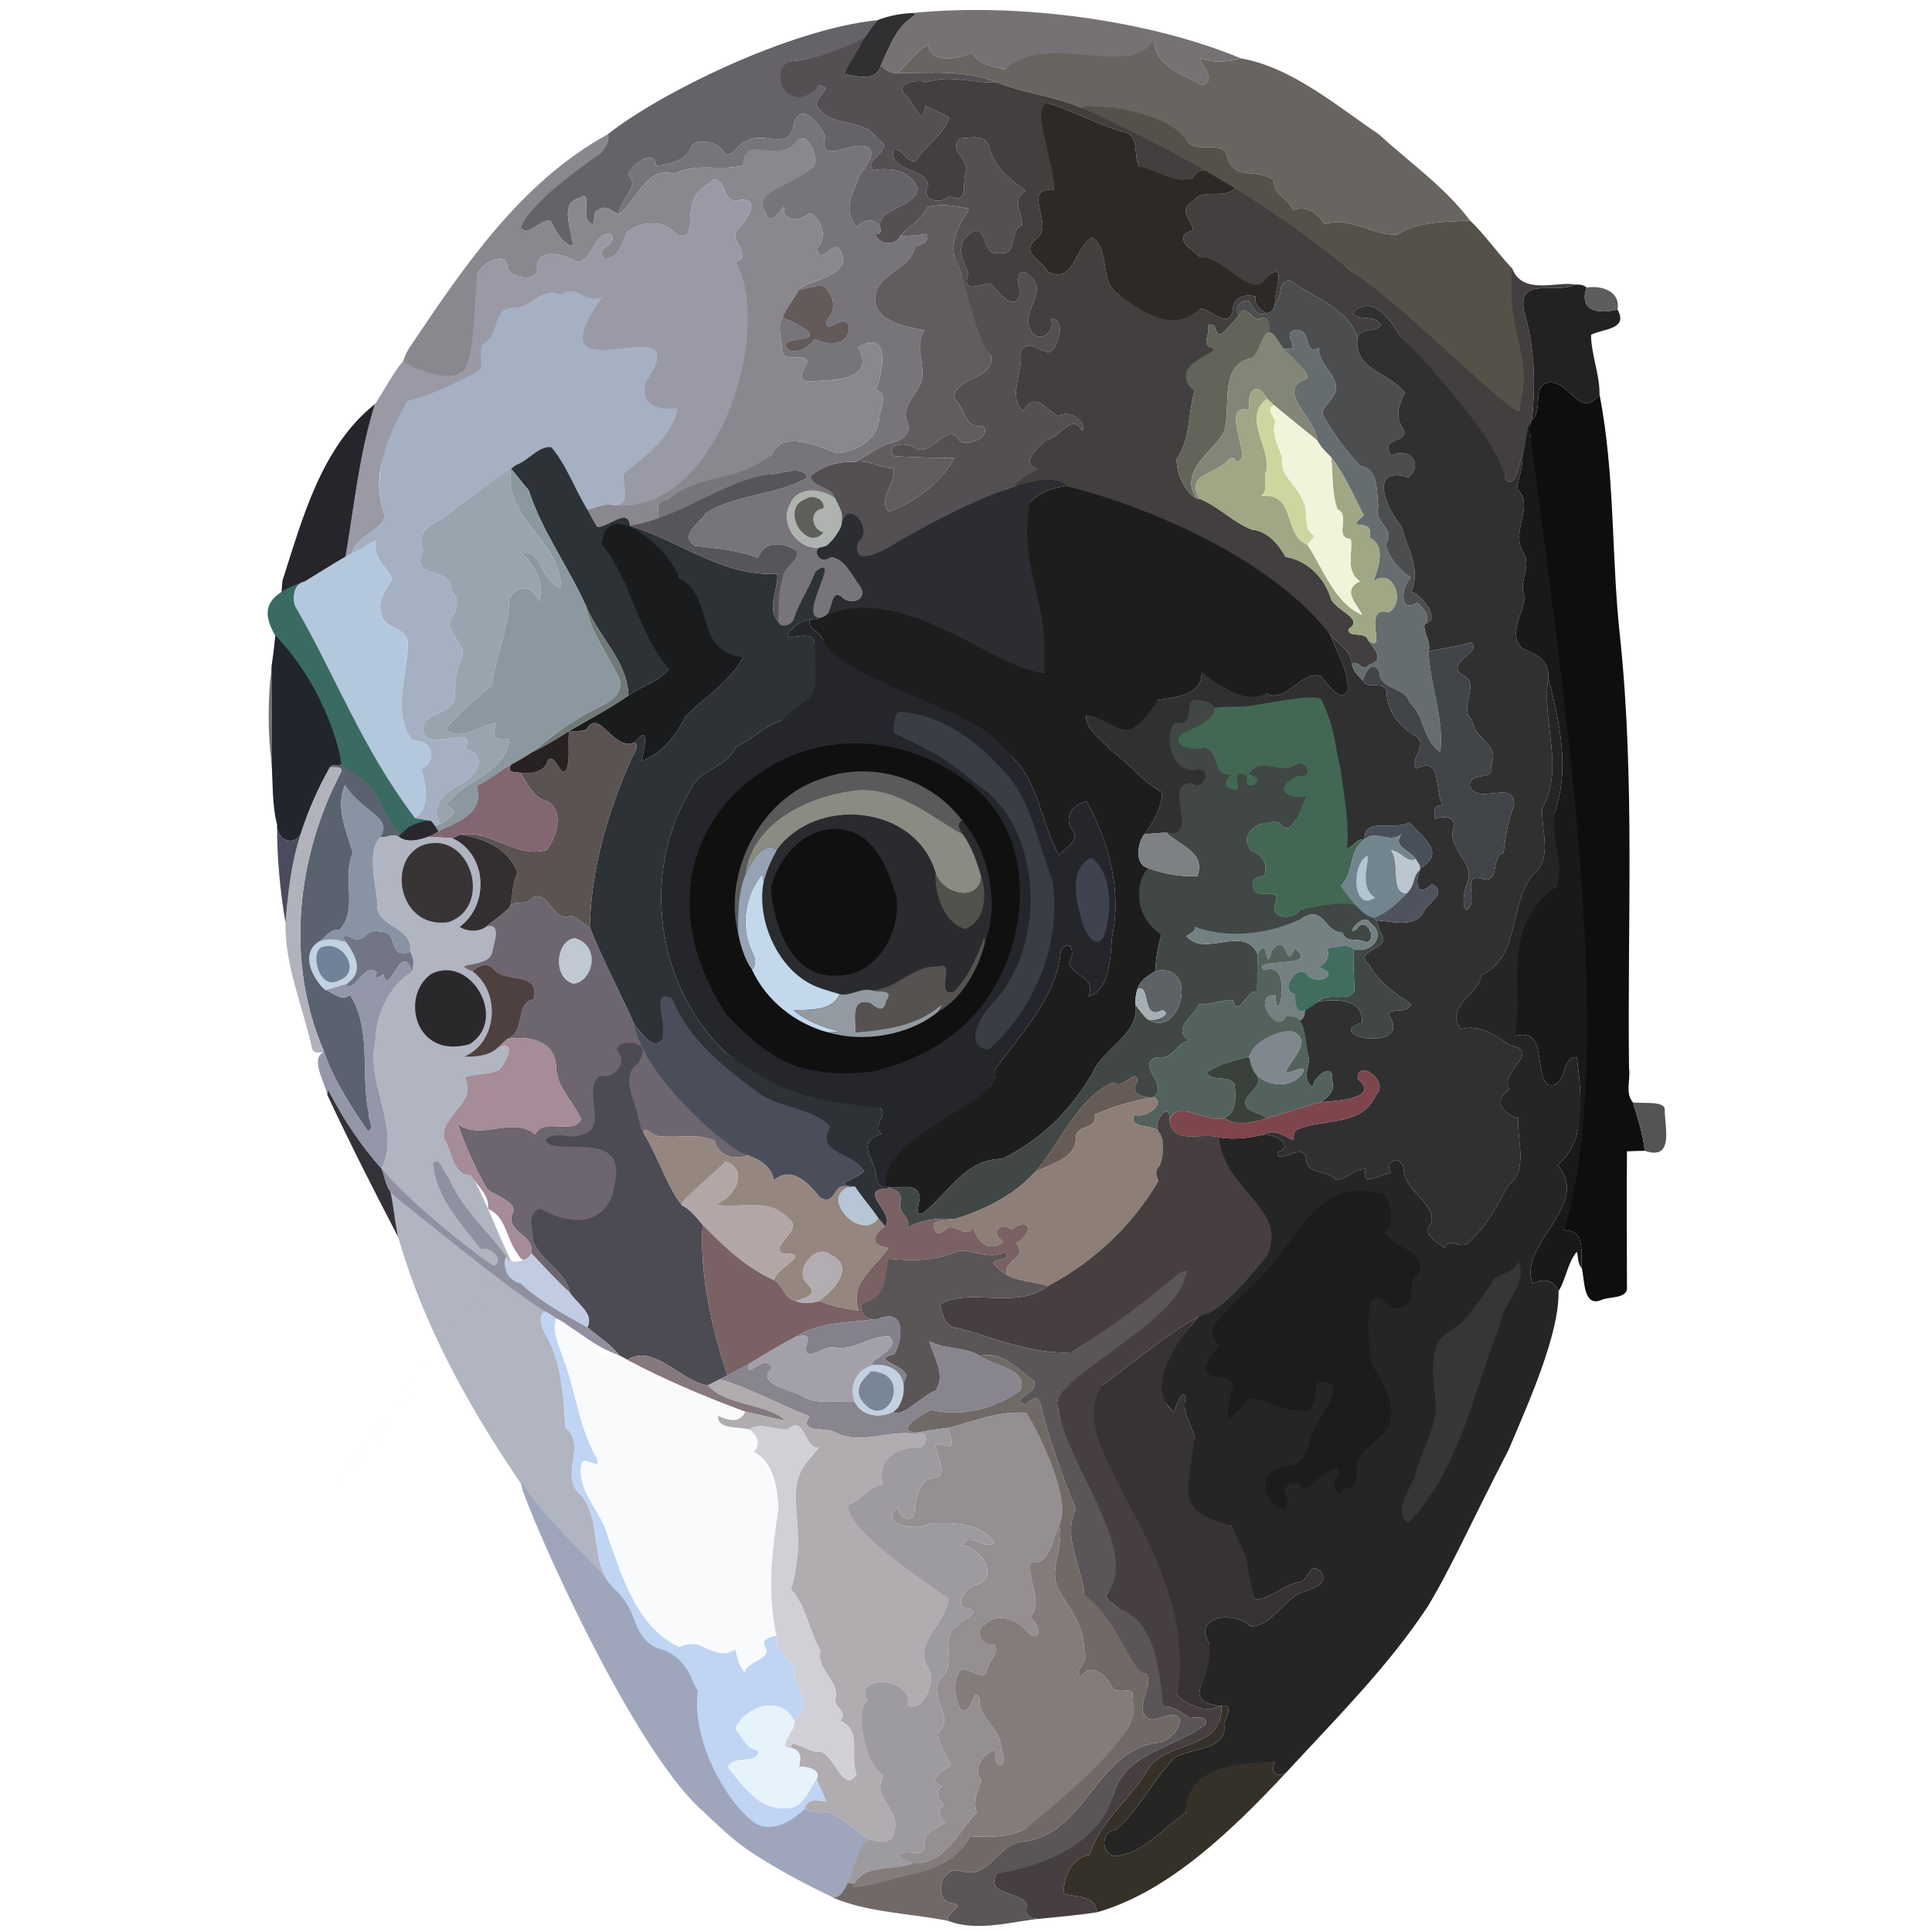 <?xml version="1.0" encoding="UTF-8" standalone="no"?>
<svg
   xmlns:dc="http://purl.org/dc/elements/1.1/"
   xmlns:cc="http://creativecommons.org/ns#"
   xmlns:rdf="http://www.w3.org/1999/02/22-rdf-syntax-ns#"
   xmlns:svg="http://www.w3.org/2000/svg"
   xmlns="http://www.w3.org/2000/svg"
   xmlns:sodipodi="http://sodipodi.sourceforge.net/DTD/sodipodi-0.dtd"
   xmlns:inkscape="http://www.inkscape.org/namespaces/inkscape"
   width="861pt"
   height="861pt"
   viewBox="0 0 861 861"
   version="1.1"
   id="svg2"
   inkscape:version="0.48.5 r10040"
   sodipodi:docname="head.svg">
  <defs
     id="defs302" />
  <sodipodi:namedview
     pagecolor="#ffffff"
     bordercolor="#666666"
     borderopacity="1"
     objecttolerance="10"
     gridtolerance="10"
     guidetolerance="10"
     inkscape:pageopacity="0"
     inkscape:pageshadow="2"
     inkscape:window-width="1839"
     inkscape:window-height="1056"
     id="namedview300"
     showgrid="false"
     inkscape:zoom="9.9234758"
     inkscape:cx="479.64827"
     inkscape:cy="774.85474"
     inkscape:window-x="81"
     inkscape:window-y="24"
     inkscape:window-maximized="1"
     inkscape:current-layer="svg2" />
  <path
     fill="#ffffff"
     d=" M 0.00 0.00 L 861.00 0.00 L 861.00 861.00 L 0.00 861.00 L 0.00 0.00 Z"
     id="path4" />
  <path
     d="m 406.24,5.83 c 48.775,-4.926 107.166,3.624 146.85,20.2 -6.2,1.65 -12.13,2.17 -18.15,-0.08 0.51,4.17 7.58,9.19 1,12.04 -9.04,-5.04 -21.17,-8.34 -21.79,-20.32 -6.255,15.542 -52.461,3.261 -66.27,13.28 -5.06,-1.13 -11.88,-2.31 -14.52,-7.39 -5.15,1.98 -17.92,5.63 -19.77,-3.32 -4.78,1.64 -9.08,8.51 -13.68,12.3 -2.97,0.3 -5.62,-1.25 -7.31,-3.62 3.44,-7.25 6.18,-15.47 12.82,-20.5 1.13,-1.03 4.17,-2.58 0.82,-2.59 z"
     id="path8"
     inkscape:connector-curvature="0"
     style="fill:#767273"
     sodipodi:nodetypes="cccccccccccc" />
  <path
     d="m 391.05,8.99 c 4.65,-1.86 10.03,-2.94 15.19,-3.16 3.35,0.01 0.31,1.56 -0.82,2.59 -6.64,5.03 -9.38,13.25 -12.82,20.5 -1.75,7.67 -10.52,5.14 -16.46,4.04 4.437,-9.818 8.234,-16.613 14.91,-23.97 z"
     id="path10"
     inkscape:connector-curvature="0"
     style="fill:#302f32"
     sodipodi:nodetypes="cccccc" />
  <path
     d="m 391.05,8.99 c -2.37,2.61 -3.922,5.81 -6.172,8.51 -10.09,4.95 -21.198,9.07 -32.558,9.82 -11.461,8.98 2.766,20.096 12.84,10.68 7.21,1.06 -3.25,5.82 -0.94,9.65 6.66,9.66 20.69,4.5 26.9,14.23 8.84,5.08 -7.38,9.2 -1.75,13.96 7.52,-1.45 16.71,0.14 19.61,8.25 -1.32,8.76 -16.98,8.1 -16.99,16.89 -2.64,-4.27 -7.37,-3.11 -10.24,0.2 -6.94,-8.11 -0.95,-16.31 1.71,-23.7 2.87,-3.35 8.91,-12.28 0.58,-12.38 -5.51,-1.08 -19.52,8.19 -16.37,-4.44 -2.16,-5.21 -11.14,-16.5 -13.99,-4.89 -2.17,11.96 -13.05,2.41 -20.92,6.99 -3.87,0.82 -5.37,6.85 -9.38,6.01 -2.79,-5.1 -9.94,-7.34 -14.9,-4.35 -1.87,6.88 -9.89,9.02 -16.19,9.47 -0.4,-8.38 -11,-0.53 -12.36,4.07 5.87,5.04 -4.05,10.72 -3.91,17.37 -3.29,-0.6 -5.92,-4.57 -9.37,-1.73 -3.4,0.26 -0.36,8.63 -3.85,5.62 -4.02,-2.53 1.42,-15.34 -4.53,-10.95 -9.63,2.16 -2.93,14.9 -3.02,21.11 -4.14,0.22 -7.81,-6.85 -9.85,-10.83 -3.81,-1.67 -9.37,6.91 -13.35,3.21 3.748,-22.145 37.791,-27.545 38.84,-41.93 22.569,-18.008 80.805,-46.869 120.16,-50.84 z"
     id="path12"
     inkscape:connector-curvature="0"
     style="fill:#656268"
     sodipodi:nodetypes="cccccccccccccccccccccccccccc" />
  <path
     d="m 352.32,27.32 c 11.36,-0.75 22.696,-5.44 32.786,-10.39 -2.36,5.49 -6.306,10.69 -8.966,16.03 5.94,1.1 14.71,3.63 16.46,-4.04 1.69,2.37 4.34,3.92 7.31,3.62 15.05,0.17 30.01,-1.63 44.38,4.18 -10.47,0.54 -20.96,-3.67 -31.18,-0.09 -3.13,-1.22 -14.17,-0.31 -10.06,5.35 4.44,2.71 7.47,15.98 9.39,5.27 3.45,1.56 7.14,3.18 10.55,4.98 -2.16,7.81 -10.57,12.4 -14.65,19.34 -4.42,1.77 -5.86,-6.07 -10.4,-4.6 -0.68,10.12 14.51,7.43 15.78,15.76 -3.91,6.25 5.41,8.81 9.27,4.71 9.05,3.64 5.76,-5.08 7.2,-9.99 3.09,-6.14 -8.24,-9.73 -2.42,-15.73 4.05,-0.37 12.26,-2.11 13.23,4.28 2.1,8.83 10.12,14.65 16.05,18.91 -6.69,4.31 -1.23,9.81 -1.61,15.47 -5.93,2.51 -1.88,13.95 -9.91,12.27 -8.74,2.37 -4.6,-13.42 -12.82,-8.96 -7.34,4.97 -3.86,12.12 -1.13,18.01 -3.4,10.01 5.74,4.57 10.05,4.6 3.21,4.33 11.75,14.1 13.03,3.35 -1.98,-4.67 -0.78,-12.14 4.85,-6.21 7.92,6.71 -5.86,16.6 0.42,24.62 3.7,4.93 10.59,-0.2 8.39,-5.97 7.07,-0.08 3.44,12.27 -0.45,14.93 -4.41,-0.13 -9.93,-6.2 -13.09,-0.27 1.57,8.22 -6.14,20.44 1.21,26.34 5.28,-9.06 10.01,-0.61 15.74,2.47 4.48,-3.75 13.48,2.85 10.47,6.39 -4.5,-8.5 -9.87,3.49 -16.2,4.14 -3.71,3.96 -11.78,10.27 -3.41,13.11 -1.55,2.37 -8.06,3.32 -9.89,7.46 -17.3,4.78 -54.015,28.18 -70.355,35.76 -4.004,-16.177 -16.807,-29.103 -21.275,-40.23 5.6,-4.72 12.54,-6.6 19.74,-6.39 6.16,-1.07 11.38,2.8 17.34,2.85 1.77,5.61 -7.39,14.4 -1.99,19.35 11.56,-4.3 23.06,-12.69 29.11,-23.87 -8.77,-0.09 -18.01,-0.35 -26.57,-0.83 -5.55,-5.53 5.46,-6.48 8.78,-3.84 7.82,5.14 14.42,-12.64 20.18,-3.07 3.28,2.81 14.39,-1.61 10.45,-6.39 -8.75,0.85 -7.85,-8.1 -12.89,-12.32 -0.21,-10.31 18.18,-7.73 16.36,-19.29 -13.45,-13.618 -9.147,-32.64 -15.97,-42.92 -2.39,-8.02 1.89,-15.95 6.41,-22.37 -6.08,-1.39 -12.55,-2.47 -18.7,-0.83 -2.52,5.79 -8.3,8.41 -12.13,12.92 -2.28,4.55 -9.57,4.08 -11.07,-0.82 2.49,0.04 2.81,-1.35 1.87,-3.39 0.01,-8.79 15.67,-8.13 16.99,-16.89 -2.9,-8.11 -12.09,-9.7 -19.61,-8.25 -5.63,-4.76 10.59,-8.88 1.75,-13.96 -6.21,-9.73 -20.24,-4.57 -26.9,-14.23 -2.31,-3.83 8.15,-8.59 0.94,-9.65 -13.847,15.217 -23.479,-6.817 -12.84,-10.68 z"
     id="path14"
     inkscape:connector-curvature="0"
     style="fill:#534f52"
     sodipodi:nodetypes="ccccccccccccccccccccccccccccccccccccccccccccccccccccccccccc" />
  <path
     d="m 514.15,17.67 c 0.62,11.98 12.75,15.28 21.79,20.32 6.58,-2.85 -0.49,-7.87 -1,-12.04 6.02,2.25 11.95,1.73 18.15,0.08 22.949,3.929 44.442,22.577 61.19,33.65 13.79,12.64 29.57,23.62 40.88,38.63 -11.09,0.59 -22.57,0.19 -32.48,6.2 -10.93,0.74 -20.89,-8.34 -32.41,-4.56 -2.74,-4.97 -8.38,-8.67 -13.99,-6.2 -2.3,-5.96 -8.75,-6.42 -8.61,-13.38 -6.5,-5.65 -17.17,0.34 -20.44,-9.52 -1.62,-9.56 -12.73,-1.68 -18.2,-7.92 -13.126,-7.819 -31.141,-17.655 -47.34,-15.01 -12.11,-5.15 -25.27,-6.35 -37.4,-11.2 -14.37,-5.81 -29.33,-4.01 -44.38,-4.18 4.6,-3.79 8.9,-10.66 13.68,-12.3 1.85,8.95 14.62,5.3 19.77,3.32 2.64,5.08 9.46,6.26 14.52,7.39 19.347,-17.673 55.378,4.888 66.27,-13.28 z"
     id="path16"
     inkscape:connector-curvature="0"
     style="fill:#68645f"
     sodipodi:nodetypes="ccccccccccccccccccc" />
  <path
     d="m 413.11,36.63 c 10.22,-3.58 20.71,0.63 31.18,0.09 12.13,4.85 25.29,6.05 37.4,11.2 47.931,15.884 97.164,52.767 119.93,72.5 27.609,16.953 72.639,64.963 75.22,62.44 3.326,-10.435 -12.864,-62.551 -2.9,-63.18 4.56,12.24 21.02,5.39 27.95,7.16 -8.78,4.49 -25.73,-4.05 -22.68,11.98 4.72,15.73 5.19,32.07 3.49,48.26 -0.52,1.24 -1.02,2.48 -1.37,3.77 -1.07,3.97 -1.65,8.05 -2.83,11.99 -1.48,2.66 -2.93,16.41 -7.73,10.38 -13.634,-20.898 -29.159,-45.065 -47.07,-63.9 -4.2,-6.89 -11.89,-18.28 -20.67,-10.24 1.06,4.63 10.27,0.42 12.24,5.92 -2.3,3.4 -8.39,0.67 -10.25,5.19 -5.19,-13.5 -19.01,-17.14 -29.94,-25.14 -6.52,0.28 -2.83,7.25 -6.79,9.33 -0.55,-4.24 5.51,-18.11 -3.36,-11.46 -4.291,10.688 -10.227,0.171 -29.91,-8.25 -3.7,-3.48 -13.16,-8.64 -3.39,-12.22 -0.27,-4.43 -7.22,-8.82 0.06,-12.74 4.64,-6.23 13.23,-0.65 18.76,-5.71 -4.31,-4.17 -14.75,-13.13 -19.05,-4.61 -6.586,3.664 -18.047,-1.849 -23.68,-5.12 -2.67,-4.56 0.03,-11.61 -5.01,-14.97 -12.33,-2.95 -23.72,-9.67 -35.57,-13.27 -4.16,14.282 3.659,27.906 2.45,38.45 -15.31,-0.68 1.27,16.16 -7.99,22.11 -7.1,6.36 2.91,9.18 5.36,14.51 11.86,6.03 11.89,-11.4 19.97,-15.3 8.57,6.95 2.17,20.1 12.36,25.98 10.903,-5.437 25.301,11.36 36.1,5.72 4.26,0.74 12.38,9.25 13.96,0.87 0.06,-5.64 5.03,-7.59 10.19,-6.22 -0.54,3.77 1.94,5.92 4.74,7.4 -4.16,2.05 -5.76,-2.59 -7.66,-5.37 -3.48,-1.07 -6.94,3.13 -4.51,6.19 -2.23,2.99 -4.75,5.8 -7.51,8.3 -3.94,1.81 -1.49,-5.92 -6.36,-3.66 1.59,3.53 -3.48,9.13 2.06,9.79 3.454,1.904 -6.376,17.02 -8.07,19.61 -2.71,9.98 -1.83,21.65 -7.84,30.15 -0.11,6.41 3.51,14.65 8.78,17.58 0.4,0.05 1.2,0.15 1.6,0.2 8.35,3.45 14.7,10.42 23.11,13.66 7,0.65 11.89,6.51 15.02,12.18 9.92,1.6 17.17,9.34 20,17.92 1.04,5.6 15.64,9.4 8.2,14.16 -0.83,4.39 7.4,0.8 8.56,4.97 2.38,3.6 8.1,8.81 0.46,10.99 -2.79,4.07 -5,-2.78 -7.56,-0.18 -0.46,-6.02 -6.05,-8.95 -9.69,-13.05 -37.203,-37.861 -74.454,-53.015 -117.47,-66.41 -15.847,0.468 -35.082,4.626 -12.81,-7.38 -8.37,-2.84 -0.3,-9.15 3.41,-13.11 6.33,-0.65 11.7,-12.64 16.2,-4.14 3.01,-3.54 -5.99,-10.14 -10.47,-6.39 -5.73,-3.08 -10.46,-11.53 -15.74,-2.47 -7.35,-5.9 0.36,-18.12 -1.21,-26.34 3.16,-5.93 8.68,0.14 13.09,0.27 3.89,-2.66 7.52,-15.01 0.45,-14.93 2.2,5.77 -4.69,10.9 -8.39,5.97 -6.28,-8.02 7.5,-17.91 -0.42,-24.62 -5.63,-5.93 -6.83,1.54 -4.85,6.21 -1.28,10.75 -9.82,0.98 -13.03,-3.35 -4.31,-0.03 -13.45,5.41 -10.05,-4.6 -2.73,-5.89 -6.21,-13.04 1.13,-18.01 8.22,-4.46 4.08,11.33 12.82,8.96 8.03,1.68 3.98,-9.76 9.91,-12.27 0.38,-5.66 -5.08,-11.16 1.61,-15.47 C 451.12,80.65 443.1,74.83 441,66 c -0.97,-6.39 -9.18,-4.65 -13.23,-4.28 -5.82,6 5.51,9.59 2.42,15.73 -1.44,4.91 1.85,13.63 -7.2,9.99 -3.86,4.1 -13.18,1.54 -9.27,-4.71 -1.27,-8.33 -16.46,-5.64 -15.78,-15.76 4.54,-1.47 5.98,6.37 10.4,4.6 4.08,-6.94 12.49,-11.53 14.65,-19.34 -3.41,-1.8 -7.1,-3.42 -10.55,-4.98 -1.92,10.71 -4.95,-2.56 -9.39,-5.27 -4.11,-5.66 6.93,-6.57 10.06,-5.35 z"
     id="path20"
     inkscape:connector-curvature="0"
     style="fill:#423f3e"
     sodipodi:nodetypes="cccccccccccccccccccccccccccccccccccccccccccccccccccccccccccccccccccccccccccccccccc" />
  <path
     d="m 467.14,46.03 c 11.85,3.6 23.24,10.32 35.57,13.27 5.04,3.36 2.34,10.41 5.01,14.97 7.246,1.235 16.983,8.34 23.68,5.12 4.3,-8.52 14.74,0.44 19.05,4.61 -5.53,5.06 -14.12,-0.52 -18.76,5.71 -7.28,3.92 -0.33,8.31 -0.06,12.74 -9.77,3.58 -0.31,8.74 3.39,12.22 11.254,0.19 23.988,20.698 29.91,8.25 8.87,-6.65 2.81,7.22 3.36,11.46 -0.18,2.55 -1.02,5.07 -4.01,5.17 -2.8,-1.48 -5.28,-3.63 -4.74,-7.4 -5.16,-1.37 -10.13,0.58 -10.19,6.22 -1.58,8.38 -9.7,-0.13 -13.96,-0.87 -4.385,1.732 -11.157,13.546 -36.1,-5.72 -10.19,-5.88 -3.79,-19.03 -12.36,-25.98 -8.08,3.9 -8.11,21.33 -19.97,15.3 -2.45,-5.33 -12.46,-8.15 -5.36,-14.51 9.26,-5.95 -7.32,-22.79 7.99,-22.11 0.753,-12.264 -10.887,-37.016 -2.45,-38.45 z"
     id="path22"
     inkscape:connector-curvature="0"
     style="fill:#2d2927"
     sodipodi:nodetypes="cccccccccccccccccccc" />
  <path
     d="m 481.69,47.92 c 4.291,-2.061 38.485,0.975 47.34,15.01 5.47,6.24 16.58,-1.64 18.2,7.92 3.27,9.86 13.94,3.87 20.44,9.52 -0.14,6.96 6.31,7.42 8.61,13.38 5.61,-2.47 11.25,1.23 13.99,6.2 11.52,-3.78 21.48,5.3 32.41,4.56 9.91,-6.01 21.39,-5.61 32.48,-6.2 6.51,6.15 12.31,14.59 18.78,21.37 -2.823,30.09 10.218,39.046 2.9,63.18 -2.237,3.514 -48.867,-44.7 -75.22,-62.44 C 561.171,87.69 523.557,66.907 481.69,47.92 z"
     id="path24"
     inkscape:connector-curvature="0"
     style="fill:#555149"
     sodipodi:nodetypes="cccccccccccc" />
  <path
     d="m 353.68,55.77 c 2.85,-11.61 11.83,-0.32 13.99,4.89 -3.15,12.63 10.86,3.36 16.37,4.44 8.33,0.1 2.29,9.03 -0.58,12.38 -2.66,7.39 -8.65,15.59 -1.71,23.7 2.87,-3.31 7.6,-4.47 10.24,-0.2 0.94,2.04 0.62,3.43 -1.87,3.39 1.5,4.9 8.79,5.37 11.07,0.82 3.97,-0.05 7.95,-0.42 11.9,-0.94 1.06,3.82 -2.43,4.76 -5.31,5.58 -1.74,10.1 -15.01,11.31 -17.61,21.08 -1.91,12.47 13.28,14.43 21.82,16.31 -5.75,8.65 3.02,18.3 -3.26,26.6 -2.42,4.22 -6.46,8.52 -4.58,13.71 2.86,6.4 -3.42,9.25 -8.29,10.28 -5.5,1.72 -9.76,5.85 -15.05,7.99 -7.2,-0.21 -14.14,1.67 -19.74,6.39 1.8,5.23 9.57,4.35 11.1,9.8 -5.44,-4.5 -16.65,-5.26 -19.83,2.34 -5.86,9.69 5.05,23.37 15.87,18.9 -7.94,-0.04 -3.25,9.62 2,5.02 6.3,0.72 9.41,8.27 12.84,12.8 4.37,6.54 -4.52,8.98 -7.96,4.85 -5.01,-3.47 -3.92,5.74 -6.96,8.27 -0.51,0.25 -1.53,0.75 -2.05,1 -12.936,2.185 7.109,-26.456 -2.8,-20.36 -2.303,6.848 -3.407,27.334 -14.762,24.057 -8.448,-2.936 -0.701,-24.476 6.302,-33.487 -5.93,-3.88 -14.32,-4.59 -17.01,3.28 -8.98,-3.57 -18.67,-4.24 -28.06,-5.39 -7.45,-4.64 2.23,-10.26 4.89,-14.68 14.05,-8.71 30.91,-7.66 45.24,-15.72 -2.39,-5.9 -11.48,-1.73 -16.07,-1.52 -18.701,6.255 -27.078,10.766 -50.34,20.11 0.33,-4.67 -2.1,-7.51 4.04,-9 9.3,-7.404 33.761,-18.198 46.33,-19.63 4.7,-11.65 20.36,-3.94 29.21,-0.87 8.47,-0.87 17.53,-5.59 18.78,-14.97 -0.09,-4.79 4.66,-10.97 -1.59,-13.43 3.53,-7.48 6.68,-27.6 -7.82,-18.76 8.78,15.59 -13.54,14.7 -22.28,15.13 -5.84,-0.44 -1.29,-6.02 -0.19,-9.02 -2.25,-4.02 -11.17,1.04 -11.42,-4.72 -0.01,-4.82 -2.42,-10.1 0.1,-14.69 3.91,1.5 7.7,3.39 11.1,5.83 5.99,5.76 -14.14,2.03 -8.54,8.49 3.8,2.12 9.63,-1.06 11.91,-4.74 6.12,3.16 15.38,3.01 15.29,-5.51 -1.4,-7.55 -11.4,5.31 -9.88,-2.98 4.55,-4.55 3.1,-10.88 -1.17,-15.04 -3.76,-0.7 -7.6,0.99 -11.33,1.61 2.95,-4.13 24.47,-5.97 18.77,-16.9 -2.92,-7.17 -8.23,6.85 -10.81,-1.18 4.77,-4.93 2.7,-13.01 -3.03,-16.17 -3.53,2.62 -8.64,4.78 -11.54,-0.12 1.03,-8.54 -5.27,9.98 -8.52,-0.69 -7.003,-9.228 13.218,-12.597 19.74,-18.49 6.73,-2.33 -1.28,-19.75 -5.95,-11.9 -5.836,6.469 -21.132,4.191 -23.86,10.11 -10.02,2.57 -20.82,-1.52 -30.26,3.66 -12.49,-3.73 -16.71,11.98 -24.53,17.85 -0.14,-6.65 9.78,-12.33 3.91,-17.37 1.36,-4.6 11.96,-12.45 12.36,-4.07 6.3,-0.45 14.32,-2.59 16.19,-9.47 4.96,-2.99 12.11,-0.75 14.9,4.35 4.01,0.84 5.51,-5.19 9.38,-6.01 7.87,-4.58 18.75,4.97 20.92,-6.99 z"
     id="path26"
     inkscape:connector-curvature="0"
     style="fill:#77747a"
     sodipodi:nodetypes="ccccccccccccccccccccccccccccccccccccccccccccccccccccccccccccccccccc" />
  <path
     d="m 182.68,154.65 c 23.96,-35.7 49.37,-73.51 88.21,-94.82 0,0 1.943,2.633 -3.099,8.481 C 256.135,76.384 235.75,91.31 232.05,101.76 c 3.98,3.7 9.54,-4.88 13.35,-3.21 2.04,3.98 5.71,11.05 9.85,10.83 0.09,-6.21 -6.61,-18.95 3.02,-21.11 5.95,-4.39 0.51,8.42 4.53,10.95 3.49,3.01 0.45,-5.36 3.85,-5.62 3.45,-2.84 6.08,1.13 9.37,1.73 7.82,-5.87 12.04,-21.58 24.53,-17.85 9.44,-5.18 20.24,-1.09 30.26,-3.66 1.16,-14.673 13.977,-0.886 23.86,-10.11 4.67,-7.85 12.68,9.57 5.95,11.9 -7.184,7.045 -25.039,9.682 -19.74,18.49 3.25,10.67 9.55,-7.85 8.52,0.69 2.9,4.9 8.01,2.74 11.54,0.12 5.73,3.16 7.8,11.24 3.03,16.17 2.58,8.03 7.89,-5.99 10.81,1.18 5.7,10.93 -15.82,12.77 -18.77,16.9 -2.32,4.2 -5.47,7.92 -7.38,12.34 -2.52,4.59 -0.11,9.87 -0.1,14.69 0.25,5.76 9.17,0.7 11.42,4.72 -1.1,3 -5.65,8.58 0.19,9.02 8.74,-0.43 31.06,0.46 22.28,-15.13 14.5,-8.84 11.35,11.28 7.82,18.76 6.25,2.46 1.5,8.64 1.59,13.43 -1.25,9.38 -10.31,14.1 -18.78,14.97 -8.85,-3.07 -24.51,-10.78 -29.21,0.87 -18.765,13.404 -28.618,7.106 -46.33,19.63 -6.14,1.49 -3.71,4.33 -4.04,9 -3.88,2.22 -8.24,3.23 -12.69,2.8 -0.93,-8.17 -9.01,0.31 -14.57,0.65 -1.56,-2.53 -2.95,-5.15 -4.36,-7.75 3.91,-1.12 7.97,-3.13 12.09,-1.9 69.372,-3.254 34.409,-98.547 54.15,-108.7 7.78,-2.4 -2.77,-9.32 -0.08,-13.45 4.23,-3.75 12.47,-16.01 0.44,-13.83 -6.72,0.72 -4.44,-9.33 -10.36,-9.26 -4.89,3.67 -9.25,6.07 -9.96,13.04 -1.5,4.28 1.54,14.31 -6.62,11.66 -5.22,-7.11 -15.83,-6.38 -22.05,-1.27 -1.92,4.84 -3.95,11.81 -9.77,11.95 -6.29,-4.53 7.41,-6.8 2.08,-11.36 -7.34,-0.12 -7.58,12.15 -14.55,12.76 -5.23,-3.38 -17.44,-7.1 -17.94,2.56 1.14,6.36 -10.53,5.09 -13,0.45 -0.42,-9.15 -11.88,-2.58 -13.58,2.76 -0.751,7.878 11.716,37.992 -7.52,43.69 -6.277,3.867 -16.241,1.723 -23.65,-0.73 C 177.131,164.743 180.79,157.41 182.68,154.65 z"
     id="path28"
     inkscape:connector-curvature="0"
     style="fill:#8a878e"
     sodipodi:nodetypes="ccccccccccccccccccccccccccccccccccccccccccccccccccc" />
  <path
     d="m 308.13,93.06 c 0.71,-6.97 5.07,-9.37 9.96,-13.04 5.92,-0.07 3.64,9.98 10.36,9.26 12.03,-2.18 3.79,10.08 -0.44,13.83 -2.69,4.13 7.86,11.05 0.08,13.45 16.688,32.269 -8.55,112.223 -54.15,108.7 5.939,-5.933 3.81,-8.51 3.75,-13.82 22.997,-68.113 -130.29,-51.276 -106.1,18.9 -2.34,6.74 -12.94,8.46 -14.58,16.11 -1,0.56 -2.01,1.12 -3.02,1.67 3.88,-22.76 6.14,-46.02 13.14,-68.09 4.3,-6.3 7.64,-13.39 12.59,-19.18 4.392,3.732 19.599,9.118 25.46,5.41 6.285,-2.978 5.878,-27.488 7.52,-43.69 1.7,-5.34 13.16,-11.91 13.58,-2.76 2.47,4.64 14.14,5.91 13,-0.45 0.5,-9.66 12.71,-5.94 17.94,-2.56 6.97,-0.61 7.21,-12.88 14.55,-12.76 5.33,4.56 -8.37,6.83 -2.08,11.36 5.82,-0.14 7.85,-7.11 9.77,-11.95 6.22,-5.11 16.83,-5.84 22.05,1.27 8.16,2.65 5.12,-7.38 6.62,-11.66 z"
     id="path30"
     inkscape:connector-curvature="0"
     style="fill:#9a9aa6"
     sodipodi:nodetypes="cccccccccccccccccccccc" />
  <path
     d="m 413.32,92.27 c 6.15,-1.64 12.62,-0.56 18.7,0.83 -4.52,6.42 -8.8,14.35 -6.41,22.37 3.766,3.096 8.089,33.994 15.97,42.92 1.82,11.56 -16.57,8.98 -16.36,19.29 5.04,4.22 4.14,13.17 12.89,12.32 3.94,4.78 -7.17,9.2 -10.45,6.39 -5.76,-9.57 -12.36,8.21 -20.18,3.07 -3.32,-2.64 -14.33,-1.69 -8.78,3.84 8.56,0.48 17.8,0.74 26.57,0.83 -6.05,11.18 -17.55,19.57 -29.11,23.87 -5.4,-4.95 3.76,-13.74 1.99,-19.35 -5.96,-0.05 -11.18,-3.92 -17.34,-2.85 5.29,-2.14 9.55,-6.27 15.05,-7.99 4.87,-1.03 11.15,-3.88 8.29,-10.28 -1.88,-5.19 2.16,-9.49 4.58,-13.71 6.28,-8.3 -2.49,-17.95 3.26,-26.6 -8.54,-1.88 -23.73,-3.84 -21.82,-16.31 2.6,-9.77 15.87,-10.98 17.61,-21.08 2.88,-0.82 6.37,-1.76 5.31,-5.58 -3.95,0.52 -7.93,0.89 -11.9,0.94 3.83,-4.51 9.61,-7.13 12.13,-12.92 z"
     id="path32"
     inkscape:connector-curvature="0"
     style="fill:#635c5f"
     sodipodi:nodetypes="cccccccccccccccccccccc" />
  <path
     fill="#4b4d4f"
     d=" M 568.29 134.38 C 572.25 132.30 568.56 125.33 575.08 125.05 C 586.01 133.05 599.83 136.69 605.02 150.19 C 602.90 165.10 619.33 165.71 626.08 175.07 C 623.29 180.67 621.48 185.84 625.57 191.56 C 627.89 197.52 614.65 194.68 620.01 202.99 C 627.67 199.09 634.80 206.44 627.69 212.75 C 609.24 207.22 618.22 227.58 624.51 234.42 C 627.18 244.40 633.25 253.13 629.11 263.72 C 634.13 265.46 642.53 276.66 634.90 278.05 C 638.36 275.28 633.53 270.00 631.43 268.60 C 623.42 273.82 624.41 261.32 628.70 257.46 C 623.52 253.97 618.76 248.32 617.46 242.45 C 622.68 236.00 611.72 232.83 614.31 226.00 C 613.34 219.37 614.67 208.85 606.23 207.74 C 600.06 200.97 594.57 193.94 590.09 185.84 C 587.60 182.53 592.68 179.78 593.80 176.90 C 599.73 169.26 587.12 163.18 587.83 155.11 C 580.55 158.43 585.01 147.39 578.00 147.01 C 569.40 148.02 581.98 156.81 571.79 155.34 C 571.31 154.95 570.36 154.17 569.89 153.78 C 569.34 153.61 568.26 153.26 567.71 153.08 C 563.30 150.39 568.18 142.13 562.54 141.44 C 557.43 144.55 555.68 134.09 552.11 140.37 C 549.68 137.31 553.14 133.11 556.62 134.18 C 558.52 136.96 560.12 141.60 564.28 139.55 C 567.27 139.45 568.11 136.93 568.29 134.38 Z"
     id="path36" />
  <path
     fill="#645a5a"
     d=" M 356.01 129.16 C 359.74 128.54 363.58 126.85 367.34 127.55 C 371.61 131.71 373.06 138.04 368.51 142.59 C 366.99 150.88 376.99 138.02 378.39 145.57 C 378.48 154.09 369.22 154.24 363.10 151.08 C 360.82 154.76 354.99 157.94 351.19 155.82 C 345.59 149.36 365.72 153.09 359.73 147.33 C 356.33 144.89 352.54 143.00 348.63 141.50 C 350.54 137.08 353.69 133.36 356.01 129.16 Z"
     id="path38" />
  <path
     fill="#232223"
     d=" M 679.21 138.82 C 676.16 122.79 693.11 131.33 701.89 126.84 C 703.66 126.79 705.68 126.81 707.06 128.13 C 703.59 138.34 711.76 140.23 720.84 137.94 C 725.88 146.89 714.41 146.44 709.04 149.20 C 709.15 158.20 712.96 166.90 712.83 175.86 C 703.79 187.32 699.75 169.29 689.88 170.45 C 682.43 172.63 687.92 182.96 682.70 187.08 C 684.40 170.89 683.93 154.55 679.21 138.82 Z"
     id="path40" />
  <path
     fill="#5e5d5c"
     d=" M 707.06 128.13 C 713.95 127.13 722.23 129.79 720.84 137.94 C 711.76 140.23 703.59 138.34 707.06 128.13 Z"
     id="path42" />
  <path
     d="m 250.02,131.51 c 7.92,-5.59 9.7,4.72 18.63,0.63 -34.811,48.919 44.62,0.827 19.28,37.83 -3.41,12.635 8.01,12.448 14.15,11.94 -2.69,13.27 -14.28,21.06 -24.39,29.53 0.06,5.31 4.07,12.96 -3.75,13.82 -4.12,-1.23 -8.18,0.78 -12.09,1.9 -5.73,-9.07 -9.22,-19.87 -16.2,-27.94 -5.95,-0.37 -11.682,7.538 -17.182,9.418 -7.942,7.099 -11.598,7.303 -25.258,17.512 -5.59,7.02 -19.45,7.75 -14.62,19.53 -6.25,12.9 13.23,6.47 12.49,17.35 3.76,3.53 3.07,9.18 -0.16,12.86 -3.04,6.67 8.83,11.92 4.33,18.22 -2.18,5.62 -2.7,11.63 -2.66,17.6 -2.16,7.27 -16.02,5.57 -13.64,15.24 3.33,7.69 24.07,-4.88 18.35,6.97 11.57,2.37 4.21,13.27 -3.22,16.18 -6.21,3.31 -12.82,9.95 -7.72,16.9 -0.57,0.32 -1.7,0.98 -2.27,1.31 -0.65,-0.89 -1.34,-1.74 -2.06,-2.56 -2.39,-0.48 -4.78,-0.68 -7.14,-1.2 7.21,-4.91 4.8,-15.32 2.78,-21.82 7.51,-3.79 5.26,-13.32 -3.95,-12.59 -9.59,-12.87 -1.56,-30.21 -2.01,-44.82 -1.75,-5.93 -10.78,-5.16 -11.58,-11.58 -2.53,-5.99 2.02,-10.98 4.73,-15.83 -2.94,-5.47 -9.09,-10.06 -7.29,-17.09 -3.53,1.86 -6.78,4.28 -10.56,5.63 1.64,-7.65 12.24,-9.37 14.58,-16.11 -6.65,-17.72 1.13,-36.16 10,-51.74 12.612,-3.273 19.076,-6.773 30.39,-12.59 5.84,-2.51 -0.86,-10.52 4.43,-13.6 5.85,-3.91 3.49,-14.79 11.59,-15.32 8.15,0.88 14.11,-10.34 22.02,-5.58 z"
     id="path44"
     inkscape:connector-curvature="0"
     style="fill:#a5b0c3"
     sodipodi:nodetypes="ccccccccccccccccccccccccccccccccccc" />
  <path
     d="m 603.03,139.08 c 8.78,-8.04 16.47,3.35 20.67,10.24 6.103,6.027 43.674,45.219 47.07,63.9 4.8,6.03 6.25,-7.72 7.73,-10.38 0.31,5.17 -1.75,10.06 -2.47,15.1 8.36,6.68 -3.2,19.11 2.82,28.18 4.01,6.7 -2.59,13.4 0.7,19.92 -0.69,7.29 -7.99,17.14 -0.77,23.16 5.85,2.28 11.88,5.14 11.22,12.84 -3.11,19.93 7.43,39.62 -2.63,58.18 -0.8,9.52 5.09,22.66 -4.47,29.71 -10.75,14.26 -5.19,36.19 -22.51,44.47 -1.65,9.3 -16.71,13.81 -9.32,24.2 8.34,-2.48 15.45,3.01 21.97,7.28 14.59,2.89 -5.28,11.54 -0.4,19.69 -7.66,4.71 -2.54,11.48 4.09,12.71 -0.99,9.38 4.75,23.23 -4.57,29.95 -5.05,9.34 -9.91,18.79 -18.11,25.84 -3.42,2.83 -7.98,-3.17 -10.23,1.94 -3.95,-2.65 -10.53,-5.87 -5.85,-11.04 1.76,-8.87 -11.81,-14.07 -12.41,-23.57 -0.31,-6.69 -9.02,-4.8 -5.71,1.42 -2.06,-1.01 -14.03,7.75 -11.18,-1.86 -5.06,-0.19 -8.6,4.84 -13.35,4.91 -3.68,-5.1 -13.7,-1.85 -13.19,-10.06 -2.21,-6.93 -13.12,4.04 -12.86,-2.36 8.21,-2.63 -1.47,-8.82 -6.48,-7.72 5.26,-2.83 9.31,0.5 13.73,2.42 0.1,-1.74 -0.24,-4.01 1.76,-4.84 11.84,-4.97 28.92,-1.25 34.82,-15.2 6.62,-5.76 -7.88,-16.88 -8.09,-7.35 10.46,8.85 -9.43,9.85 -16.06,10.4 3.14,-2.9 6.17,-4.63 4.68,-9.78 1.11,-8.59 -8.23,-1.72 -8.62,3.02 -4.44,-2.76 -2.24,-8.2 -1.56,-12.21 -2.5,-11.081 -8.372,-14.361 -0.63,-23.45 1.59,-0.83 3.2,-1.66 4.82,-2.45 7.53,-1.06 20.05,-1.39 19.35,9.48 -17.98,5.59 19.15,12.98 13.29,-1.06 -4.56,-7.38 5.9,-1.6 8.69,-7.2 -7.33,-4.79 -14.49,-9.63 -18.81,-17.65 -7.73,-6.52 10.44,-7.03 5.45,-13.38 -0.96,-2.01 -1.56,-4.15 -2.11,-6.29 7.15,0.29 17.83,4.05 21.57,-5.08 2.63,-3.29 9.81,-7.75 3.06,-11.16 -6.49,6.62 -7.8,-0.42 -5.34,-6.26 l 0.08,-0.71 c 12.34,-7.09 0.33,-14.28 -4.82,-20.48 -6.22,3.86 -20.67,-2.62 -19.92,7.58 -3.72,-0.54 -4.79,3.46 -7.9,4.1 -4.157,-28.185 -58.504,-1.19 -80.41,-7.1 -3.35,0.13 -6.63,0.34 -9.94,0.81 4.18,-5.4 7.68,-11.73 8.08,-18.67 -9.25,-5.12 -14.67,-13.11 -23.13,-19 -3.78,-4.86 -10.97,-8.57 -10.85,-15.24 3.274,-0.336 18.361,8.132 32,-7.03 7.29,-1.21 19.83,-1.88 19.54,-12.16 9.64,6.114 28.234,3.309 28.72,9.15 8.62,4.97 16.17,-10.68 24.43,-7.62 2.77,3.08 8.63,12.55 12.01,6.37 0.25,-9.1 -4.79,-16.59 -7.81,-24.7 3.64,4.1 9.23,7.03 9.69,13.05 0.34,3.08 2.87,5.03 4.74,7.23 2.17,4.42 8.89,-0.27 10.63,4.71 0.11,9.15 5.6,15.62 13.03,20.08 6.29,4.47 -4.21,11.52 0.55,14.39 11.45,-5.86 7.58,10.32 11.57,16.36 -4.22,-0.18 -4.15,2.56 -3.53,6.14 3.38,-1.34 9.35,-1.35 8.24,3.87 -3.18,9.5 10.04,15.49 6.01,25 -1.59,3.49 -2.48,10.64 -0.02,11.8 5.32,-3.48 -2.44,-15.76 5.71,-14.25 9.94,3.16 4.14,-8.96 10.54,-11.37 1.08,-7.55 1.8,-14.16 4.7,-20.85 0.81,-12.72 -16.46,0.49 -19.77,-9.16 0.7,-6.81 11.47,-1.38 9.45,-8.77 4.53,-9.77 -7.61,-11.66 -8.38,-20.3 -6.81,-6.02 4.8,-16.96 -4.76,-20.24 -6.86,-6.12 9.18,-9.37 4.51,-14.42 -6.24,1.99 -13.05,2.53 -19.1,4.08 1.23,-4.52 -2.72,-8.72 -1.78,-12.29 7.63,-1.39 -0.77,-12.59 -5.79,-14.33 4.14,-10.59 -1.93,-19.32 -4.6,-29.3 -6.29,-6.84 -15.27,-27.2 3.18,-21.67 7.11,-6.31 -0.02,-13.66 -7.68,-9.76 -5.36,-8.31 7.88,-5.47 5.56,-11.43 -4.09,-5.72 -2.28,-10.89 0.51,-16.49 -6.75,-9.36 -23.18,-9.97 -21.06,-24.88 1.86,-4.52 7.95,-1.79 10.25,-5.19 -1.97,-5.5 -11.18,-1.29 -12.24,-5.92 z"
     id="path46"
     inkscape:connector-curvature="0"
     style="fill:#303031"
     sodipodi:nodetypes="cccccccccccccccccccccccccccccccccccccccccccccccccccccccccccccccccccccccccccccccccccccccccc" />
  <path
     d="m 552.11,140.37 c 3.57,-6.28 5.32,4.18 10.43,1.07 5.854,-1.504 4.271,16.541 -5.84,18.37 -13.82,4.08 -7.71,22.19 -11.28,32.8 -5.19,9.17 -20.21,17.09 -12.25,29.53 -5.27,-2.93 -8.89,-11.17 -8.78,-17.58 6.01,-8.5 5.13,-20.17 7.84,-30.15 -13.279,-12.452 12.523,-16.884 8.07,-19.61 -5.54,-0.66 -0.47,-6.26 -2.06,-9.79 4.87,-2.26 2.42,5.47 6.36,3.66 2.76,-2.5 5.28,-5.31 7.51,-8.3 z"
     id="path48"
     inkscape:connector-curvature="0"
     style="fill:#626359"
     sodipodi:nodetypes="ccccccccccc" />
  <path
     fill="#666d6e"
     d=" M 571.79 155.34 C 581.98 156.81 569.40 148.02 578.00 147.01 C 585.01 147.39 580.55 158.43 587.83 155.11 C 587.12 163.18 599.73 169.26 593.80 176.90 C 592.68 179.78 587.60 182.53 590.09 185.84 C 594.57 193.94 600.06 200.97 606.23 207.74 C 614.67 208.85 613.34 219.37 614.31 226.00 C 611.72 232.83 622.68 236.00 617.46 242.45 C 618.76 248.32 623.52 253.97 628.70 257.46 C 624.41 261.32 623.42 273.82 631.43 268.60 C 633.53 270.00 638.36 275.28 634.90 278.05 C 633.96 281.62 637.91 285.82 636.68 290.34 C 637.25 305.64 643.59 319.55 641.89 335.13 C 634.11 330.27 634.96 318.92 628.11 312.98 C 626.38 305.90 614.55 307.62 614.72 299.32 C 611.42 293.80 608.43 299.65 607.30 303.27 C 605.43 301.07 602.90 299.12 602.56 296.04 C 605.12 293.44 607.33 300.29 610.12 296.22 C 617.76 294.04 612.04 288.83 609.66 285.23 C 618.90 292.52 606.18 269.46 618.90 272.84 C 626.69 268.49 620.81 252.50 612.06 259.11 C 614.29 253.12 617.84 242.96 610.29 239.60 C 612.98 229.71 598.14 237.75 607.78 229.71 C 603.46 221.40 599.33 211.51 593.25 203.81 C 590.86 201.52 588.53 199.11 586.93 196.19 C 586.69 186.41 567.18 173.72 582.74 168.58 C 582.30 163.25 574.42 160.42 571.79 155.34 Z"
     id="path52" />
  <path
     d="m 556.7,159.81 c 6.01,-1.164 5.541,-20.277 13.38,-7.434 2.63,5.08 12.22,10.874 12.66,16.204 -15.56,5.14 3.95,17.83 4.19,27.61 -6.3,-5.19 -12.73,-10.24 -18.98,-15.48 -1.12,-0.97 -2.19,-1.99 -3.21,-3.04 -5.41,-9.21 -9.17,-2.27 -7.91,5.06 -12.24,-3.11 -1.72,16.57 -3.48,21.51 -3.83,4.69 -1.64,-2.8 -6.18,0.92 -5.01,6.18 -19.47,5.99 -12.4,17.18 -0.4,-0.05 -1.2,-0.15 -1.6,-0.2 -7.96,-12.44 7.06,-20.36 12.25,-29.53 3.57,-10.61 -2.54,-28.72 11.28,-32.8 z"
     id="path58"
     inkscape:connector-curvature="0"
     style="fill:#828676"
     sodipodi:nodetypes="ccccccccccccc" />
  <path
     d="m 682.7,187.08 c 5.22,-4.12 -0.27,-14.45 7.18,-16.63 9.87,-1.16 13.91,16.87 22.95,5.41 7.06,35.92 5.15,72.83 9.27,109.15 6.54,63.45 3.08,127.3 3.88,190.99 0.78,4.93 -1.87,11.08 1.71,15.29 2.19,7.02 4.51,14.18 5.31,21.58 -2.67,0.01 -5.32,0.09 -7.95,0.24 -0.17,19.97 -0.01,39.94 0,59.92 0.82,6.16 -7.96,4.52 -11.67,6.42 -7.89,2.97 -7.12,-9.08 -8.47,-14.33 -0.66,-6.36 2.14,-17.03 -7.78,-16.78 19.925,-111.684 2.304,-220.011 -15.45,-328.12 -3.96,-9.31 2.72,-21.54 -0.35,-29.37 0.35,-1.29 0.85,-2.53 1.37,-3.77 z"
     id="path60"
     inkscape:connector-curvature="0"
     style="fill:#0e0e0e"
     sodipodi:nodetypes="ccccccccccccccc" />
  <path
     fill="#a0a784"
     d=" M 556.83 182.73 C 555.57 175.40 559.33 168.46 564.74 177.67 C 553.56 185.72 565.98 198.76 564.46 209.55 C 562.46 213.46 565.93 217.70 562.13 221.07 C 577.74 219.15 571.75 238.79 582.75 242.82 C 589.84 253.83 594.78 268.60 607.07 274.10 C 604.71 268.89 597.61 263.07 606.13 259.04 C 599.11 254.59 603.20 245.19 601.92 240.19 C 594.07 239.60 602.23 229.77 596.02 226.98 C 593.47 219.67 594.06 211.53 593.25 203.81 C 599.33 211.51 603.46 221.40 607.78 229.71 C 598.14 237.75 612.98 229.71 610.29 239.60 C 617.84 242.96 614.29 253.12 612.06 259.11 C 620.81 252.50 626.69 268.49 618.90 272.84 C 606.18 269.46 618.90 292.52 609.66 285.23 C 608.50 281.06 600.27 284.65 601.10 280.26 C 608.54 275.50 593.94 271.70 592.90 266.10 C 590.07 257.52 582.82 249.78 572.90 248.18 C 569.77 242.51 564.88 236.65 557.88 236.00 C 549.47 232.76 543.12 225.79 534.77 222.34 C 527.70 211.15 542.16 211.34 547.17 205.16 C 551.71 201.44 549.52 208.93 553.35 204.24 C 555.11 199.30 544.59 179.62 556.83 182.73 Z"
     id="path62" />
  <path
     fill="#ced69f"
     d=" M 564.46 209.55 C 565.98 198.76 553.56 185.72 564.74 177.67 C 565.76 178.72 566.83 179.74 567.95 180.71 C 563.90 181.50 567.72 185.84 568.45 188.10 C 566.19 193.74 570.22 199.13 571.47 204.48 C 570.42 212.40 577.24 214.84 580.40 222.64 C 583.80 227.81 579.76 235.58 585.83 238.94 C 584.83 240.26 583.74 241.50 582.75 242.82 C 571.75 238.79 577.74 219.15 562.13 221.07 C 565.93 217.70 562.46 213.46 564.46 209.55 Z"
     id="path64" />
  <path
     d="m 125.87,258.83 c 9.01,-28.08 17.33,-59.72 41.26,-78.8 -7,22.07 -9.26,45.33 -13.14,68.09 -6.1,3.49 -11.99,7.32 -17.99,10.96 -7.629,3.766 -2.574,11.363 -10.91,12.07 0.07,-4.12 0.42,-8.22 0.78,-12.32 z"
     id="path66"
     inkscape:connector-curvature="0"
     style="fill:#26252c"
     sodipodi:nodetypes="cccccc" />
  <path
     fill="#f1f4da"
     d=" M 568.45 188.10 C 567.72 185.84 563.90 181.50 567.95 180.71 C 574.20 185.95 580.63 191.00 586.93 196.19 C 588.53 199.11 590.86 201.52 593.25 203.81 C 594.06 211.53 593.47 219.67 596.02 226.98 C 602.23 229.77 594.07 239.60 601.92 240.19 C 603.20 245.19 599.11 254.59 606.13 259.04 C 597.61 263.07 604.71 268.89 607.07 274.10 C 594.78 268.60 589.84 253.83 582.75 242.82 C 583.74 241.50 584.83 240.26 585.83 238.94 C 579.76 235.58 583.80 227.81 580.40 222.64 C 577.24 214.84 570.42 212.40 571.47 204.48 C 570.22 199.13 566.19 193.74 568.45 188.10 Z"
     id="path68" />
  <path
     d="M 681.444,188.912 C 696.506,307.812 721.347,467.722 697.13,548.34 c 9.92,-0.25 7.12,10.42 7.78,16.78 -1.88,-1.78 -1.47,-4.91 -2.21,-7.26 -4.15,4.98 -4.72,12.03 -8.13,17.53 -2.31,-5.18 -6.44,-5.65 -11.62,-3.42 -6.45,-18.15 26.58,-34.73 11.22,-52.72 13.62,-11.7 10.28,-32.39 8.58,-48.15 -7.62,-0.3 -3.84,14.59 -13.18,12.24 -6.02,-6.4 0.06,-25.86 -14.53,-21.55 0.993,-18.187 -5.241,-57.283 18.35,-66.51 0.724,-10.773 -2.277,-22.892 -0.77,-32.62 7.28,-19.82 2.3,-41.43 -2.62,-60.62 0.66,-7.7 -5.37,-10.56 -11.22,-12.84 -7.22,-6.02 0.08,-15.87 0.77,-23.16 -3.29,-6.52 3.31,-13.22 -0.7,-19.92 -6.02,-9.07 5.54,-21.5 -2.82,-28.18 0.72,-5.04 2.78,-9.93 2.47,-15.1 1.18,-3.94 1.874,-9.958 2.944,-13.928 z"
     id="path70"
     inkscape:connector-curvature="0"
     style="fill:#1a1919"
     sodipodi:nodetypes="ccccccccccccccccccc" />
  <path
     d="m 229.95,207.27 c 5.5,-1.88 9.75,-8.42 15.7,-8.05 6.98,8.07 10.47,18.87 16.2,27.94 1.41,2.6 2.8,5.22 4.36,7.75 5.56,-0.34 13.64,-8.82 14.57,-0.65 22.1,6.84 41.4,22.78 65.56,21.48 0.92,6.18 -5.06,15.05 0.44,21.45 1.35,3.08 6.28,1.29 7.03,-1.37 2.24,-7.43 7.06,-13.66 9.47,-21.01 13.059,-9.688 -9.179,22.136 2.8,20.36 -1.67,0.69 -3.51,0.71 -5.27,0.95 -3.42,0.29 -6.39,2.63 -8.67,5.03 -4.62,6.62 9.94,-1.71 10.75,4.98 7.419,36.567 -5.485,27.548 -14.8,35.03 -7.6,2.46 -13.07,8.55 -20.27,11.75 -4,9.47 -15.71,9.5 -20.02,18.89 -22.5,37.32 -15.47,88.21 16.38,118.06 25.909,16.865 49.265,11.485 68.12,23.89 3.95,3.66 -4.58,7.97 0.62,11.55 -12.51,3.79 -2.42,11.49 -2.47,19.32 0.56,2.23 1.62,4.91 4.43,4.33 l 0.82,0.09 0.6,0.55 c -15.64,0.26 3.24,11.06 -1.88,17.01 -1.02,-1.23 -2.02,-2.46 -3.01,-3.7 -3.23,-4.85 -7.18,-9.16 -10.37,-14.02 -11.68,-1.2 1.71,-3.45 3.96,-7.11 -22.296,-5.716 -70.892,-41.973 -85.689,-75.958 C 295.303,449.806 298.79,459.22 294.29,464.33 c -4.88,2.89 -8.22,-4.41 -11.39,-7.37 -6.53,-14.67 -14.43,-29.38 -20.09,-43.77 0.64,-25.76 7.85,-50.76 18.2,-74.17 0.81,-2.59 4.08,-5.46 2,-8.24 6.92,-8.92 3.99,3.1 2.94,8.29 8.66,-2.77 15.48,-11.34 19.46,-19.68 8.57,-8.87 19.76,-15.27 25.76,-26.42 -20.795,6.062 -15.297,-27.179 -28.63,-35.58 -7.35,-9.26 -14.73,-22.9 -28.48,-21.55 4.744,28.423 -1.752,12.846 24.01,62.25 -4.35,5.91 -12.28,7.55 -17.99,11.87 -0.46,-15.5 -13.57,-26.36 -19.04,-40.19 -7.94,-17.37 -19.55,-33.21 -25.47,-51.37 -2.72,-3.07 -5.16,-6.37 -7.8,-9.51 0.7,-0.58 1.43,-1.12 2.18,-1.62 z"
     id="path72"
     inkscape:connector-curvature="0"
     style="fill:#2d3237"
     sodipodi:nodetypes="cccccccccccccccccccccccccccccccccccccccccccc" />
  <path
     d="m 227.77,208.89 c -3.86,21.69 22.35,32.61 22.31,53.03 -9.87,-2.42 -6.88,-16.66 -18.29,-15.98 6.62,5.02 11.26,15.59 8.34,21.96 -2.92,-7.27 -9.42,-7.52 -13.19,-0.95 -0.02,13.16 -6.21,25.35 -7.59,38.4 -7.22,6 -14.87,11.96 -20.55,19.67 6.11,5.8 15.01,-1.78 22.31,-2.88 -1.81,5.4 -0.91,8.47 5.89,7.11 -1.08,15.15 -20.62,18.17 -28.24,29.77 6.83,1.93 1.65,5.6 -2.4,7.98 -5.1,-6.95 1.51,-13.59 7.72,-16.9 7.43,-2.91 14.79,-13.81 3.22,-16.18 5.72,-11.85 -15.02,0.72 -18.35,-6.97 -2.38,-9.67 11.48,-7.97 13.64,-15.24 -0.04,-5.97 0.48,-11.98 2.66,-17.6 4.5,-6.3 -7.37,-11.55 -4.33,-18.22 3.23,-3.68 3.92,-9.33 0.16,-12.86 0.74,-10.88 -18.74,-4.45 -12.49,-17.35 -4.83,-11.78 9.03,-12.51 14.62,-19.53 11.124,-8.04 23.168,-16.116 24.56,-17.26 z"
     id="path74"
     inkscape:connector-curvature="0"
     style="fill:#98a5af"
     sodipodi:nodetypes="ccccccccccccccccccccc" />
  <path
     d="m 250.08,261.92 c 0.04,-20.42 -26.17,-31.34 -22.31,-53.03 2.64,3.14 5.08,6.44 7.8,9.51 5.92,18.16 17.53,34 25.47,51.37 1.98,12.2 10.63,22.67 15.44,33.85 0.91,9.53 -12.55,11.85 -18.43,16.47 -7.56,4.15 -14.08,9.88 -20.9,15.1 -3.02,2.03 -6.16,3.86 -9.37,5.55 -5.33,2.71 -9.69,7.01 -15.28,9.35 6.516,19.494 -5.643,14.893 -17.12,20.41 -0.32,-0.55 -0.96,-1.64 -1.29,-2.19 0.57,-0.33 1.7,-0.99 2.27,-1.31 4.05,-2.38 9.23,-6.05 2.4,-7.98 7.62,-11.6 27.16,-14.62 28.24,-29.77 -6.8,1.36 -7.7,-1.71 -5.89,-7.11 -7.3,1.1 -16.2,8.68 -22.31,2.88 5.68,-7.71 13.33,-13.67 20.55,-19.67 1.38,-13.05 7.57,-25.24 7.59,-38.4 3.77,-6.57 10.27,-6.32 13.19,0.95 2.92,-6.37 -1.72,-16.94 -8.34,-21.96 11.41,-0.68 8.42,13.56 18.29,15.98 z"
     id="path76"
     inkscape:connector-curvature="0"
     style="fill:#8c98a0"
     sodipodi:nodetypes="ccccccccccccccccccccc" />
  <path
     d="m 343.81,211.35 c 4.59,-0.21 13.68,-4.38 16.07,1.52 -14.33,8.06 -31.19,7.01 -45.24,15.72 -2.66,4.42 -12.34,10.04 -4.89,14.68 9.39,1.15 19.08,1.82 28.06,5.39 2.69,-7.87 11.08,-7.16 17.01,-3.28 1.3,4.9 -5.56,6.93 -5.98,11.64 -2.07,6.51 -1.8,13.41 -2.06,20.17 -5.5,-6.4 0.48,-15.27 -0.44,-21.45 -24.16,1.3 -43.46,-14.64 -65.56,-21.48 22.69,-3.451 42.602,-20.727 63.03,-22.91 z"
     id="path78"
     inkscape:connector-curvature="0"
     style="fill:#57555a"
     sodipodi:nodetypes="ccccccccccc" />
  <path
     d="m 475.4,216.58 c -6.01,0.55 -12.37,2.93 -16.5,7.35 10.71,8.931 8.207,67.604 6.2,76.05 -7.713,1.807 -70.072,-25.447 -96.97,-25.81 3.04,-2.53 1.95,-11.74 6.96,-8.27 3.44,4.13 12.33,1.69 7.96,-4.85 -3.43,-4.53 -6.54,-12.08 -12.84,-12.8 -5.25,4.6 -9.94,-5.06 -2,-5.02 2.96,-2.43 5.23,-5.65 6.8,-9.14 2.42,-12.88 14.9,1.84 7.46,7.43 -3.6,11.81 11.15,3.99 15.36,1.42 -6.515,3.741 65.715,-40.456 77.57,-26.36 z"
     id="path80"
     inkscape:connector-curvature="0"
     style="fill:#2c2d32"
     sodipodi:nodetypes="cccccccccccc" />
  <path
     d="m 458.9,223.93 c 4.13,-4.42 10.49,-6.8 16.5,-7.35 42.139,11.029 92.972,34.462 117.47,66.41 3.02,8.11 8.06,15.6 7.81,24.7 -3.38,6.18 -9.24,-3.29 -12.01,-6.37 -8.26,-3.06 -15.81,12.59 -24.43,7.62 -8.986,4.068 -16.065,-0.35 -28.72,-9.15 0.29,10.28 -12.25,10.95 -19.54,12.16 -15.107,23.178 -15.954,9.153 -32,7.03 -0.12,6.67 7.07,10.38 10.85,15.24 8.46,5.89 13.88,13.88 23.13,19 -0.4,6.94 -3.9,13.27 -8.08,18.67 -3.02,3.9 -4.47,13.78 2.13,15.1 -10.138,13.975 6.859,21.982 5.56,29.6 -1.5,5.26 -2.56,10.63 -2.65,16.13 -3.24,2.05 -6.97,4.17 -8.05,8.15 -0.7,2.25 -1.01,4.62 -0.79,6.97 1.72,12.87 -13.77,19.02 -18.75,29.49 -9.58,17.06 -23.2,30.58 -40.78,39.15 -16.31,-0.08 -23.82,15.22 -35.06,24.05 -4.93,2.59 -0.66,-6.44 -1.9,-8.17 -1.54,-5.8 -9.84,-2.21 -13.89,-3.32 l -0.82,-0.09 c -9.4,-26.129 54.187,-36.909 48.3,-51.86 11.54,-16.36 27.74,-32.41 29.58,-53.35 4.16,-6.51 6.81,1.36 3.55,5.34 1.73,5.91 12.65,6.97 8.75,14.99 9.61,-2.57 9.77,-17.85 10.53,-26.53 4.45,-20.58 -1.36,-42.41 -11.41,-60.55 -6.61,2.12 -10.57,7.28 -5.78,13.64 2.26,4.76 -4.09,7.36 -6.47,10.66 -7.62,-14.15 -9.34,-32.29 -20.05,-43.11 -25.625,-29.377 -72.404,-23.843 -85.26,-52.82 -0.54,-4.24 -6.79,-4.43 -5.81,-9.24 1.76,-0.24 3.6,-0.26 5.27,-0.95 0.52,-0.25 1.54,-0.75 2.05,-1 34.536,-14.686 74.533,23.591 96.97,25.81 3.138,-32.952 -11.38,-44.955 -6.2,-76.05 z"
     id="path82"
     inkscape:connector-curvature="0"
     style="fill:#1e1d1e"
     sodipodi:nodetypes="cccccccccccccccccccccccccccccccccccccc" />
  <path
     d="m 352.34,224.33 c 3.18,-7.6 14.39,-6.84 19.83,-2.34 3.641,7.367 3.385,6.568 2.84,12.1 -1.57,3.49 -3.84,6.71 -6.8,9.14 -10.82,4.47 -21.73,-9.21 -15.87,-18.9 z"
     id="path84"
     inkscape:connector-curvature="0"
     style="fill:#afb3af"
     sodipodi:nodetypes="ccccc" />
  <path
     fill="#5f5e5b"
     d=" M 359.38 222.24 C 362.36 220.23 367.95 222.79 366.86 226.59 C 360.52 227.23 361.36 235.89 366.95 237.29 C 359.34 246.43 346.97 226.33 359.38 222.24 Z"
     id="path86" />
  <path
     d="m 268.23,242.73 c 0.998,-22.188 30.137,1.038 34.31,14.66 16.878,9.683 5.816,32.121 28.63,35.58 -6,11.15 -17.19,17.55 -25.76,26.42 -3.98,8.34 -10.8,16.91 -19.46,19.68 1.05,-5.19 3.98,-17.21 -2.94,-8.29 -9.93,4.49 -15.77,-15.98 -21.8,-5.57 -2.37,0.62 -4.89,0.81 -7.55,0.59 8.8,-5.28 17.97,-9.98 26.42,-15.84 5.71,-4.32 13.64,-5.96 17.99,-11.87 -14.192,-16.679 -17.678,-41.535 -29.84,-55.36 z"
     id="path88"
     inkscape:connector-curvature="0"
     style="fill:#1a1b1d"
     sodipodi:nodetypes="ccccccccccc" />
  <path
     fill="#b4c8dd"
     d=" M 157.01 246.45 C 160.79 245.10 164.04 242.68 167.57 240.82 C 165.77 247.85 171.92 252.44 174.86 257.91 C 172.15 262.76 167.60 267.75 170.13 273.74 C 170.93 280.16 179.96 279.39 181.71 285.32 C 182.16 299.93 174.13 317.27 183.72 330.14 C 192.93 329.41 195.18 338.94 187.67 342.73 C 189.69 349.23 192.10 359.64 184.89 364.55 C 168.22 348.11 160.75 324.20 148.73 304.28 C 142.78 293.13 136.64 281.93 131.61 270.34 C 130.03 266.12 130.71 259.82 136.00 259.08 C 142.00 255.44 147.89 251.61 153.99 248.12 C 155.00 247.57 156.01 247.01 157.01 246.45 Z"
     id="path90" />
  <path
     d="m 136,259.08 c -5.29,0.74 -5.97,7.04 -4.39,11.26 17.986,30.913 29.484,62.72 53.28,94.21 2.36,0.52 4.75,0.72 7.14,1.2 -3.54,0 -10.964,5.136 -14.064,6.736 C 168.126,357.781 156.972,346.178 151.95,340.89 141.525,291.681 94.756,272.696 136,259.08 z"
     id="path94"
     inkscape:connector-curvature="0"
     style="fill:#396b63"
     sodipodi:nodetypes="ccccccc" />
  <path
     fill="#707976"
     d=" M 261.04 269.77 C 266.51 283.60 279.62 294.46 280.08 309.96 C 271.63 315.82 262.46 320.52 253.66 325.80 C 248.33 329.24 242.90 332.52 237.15 335.19 C 243.97 329.97 250.49 324.24 258.05 320.09 C 263.93 315.47 277.39 313.15 276.48 303.62 C 271.67 292.44 263.02 281.97 261.04 269.77 Z"
     id="path96" />
  <path
     d="m 352.14,281.15 c 2.28,-2.4 5.25,-4.74 8.67,-5.03 -0.98,4.81 5.27,5 5.81,9.24 4.28,6.454 7.106,8.589 17.34,14.032 37.728,19.044 52.483,19.22 67.92,38.788 10.71,10.82 12.43,28.96 20.05,43.11 2.38,-3.3 8.73,-5.9 6.47,-10.66 -4.79,-6.36 -0.83,-11.52 5.78,-13.64 10.05,18.14 15.86,39.97 11.41,60.55 -0.76,8.68 -0.92,23.96 -10.53,26.53 3.9,-8.02 -7.02,-9.08 -8.75,-14.99 3.26,-3.98 0.61,-11.85 -3.55,-5.34 -1.84,20.94 -18.04,36.99 -29.58,53.35 6.268,13.28 -52.22,28.507 -48.3,51.86 -2.81,0.58 -3.87,-2.1 -4.43,-4.33 0.05,-7.83 -10.04,-15.53 2.47,-19.32 -5.2,-3.58 3.33,-7.89 -0.62,-11.55 -25.336,-3.202 -39.161,-3.161 -68.12,-23.89 -31.85,-29.85 -38.88,-80.74 -16.38,-118.06 4.31,-9.39 16.02,-9.42 20.02,-18.89 7.2,-3.2 12.67,-9.29 20.27,-11.75 13.095,-13.782 17.098,-3.275 14.8,-35.03 -0.81,-6.69 -15.37,1.64 -10.75,-4.98 z"
     id="path98"
     inkscape:connector-curvature="0"
     style="fill:#24262c"
     sodipodi:nodetypes="ccccccccccccccccccccccc" />
  <path
     d="m 122.698,283.162 c 23.957,24.993 30.006,56.461 29.252,57.728 -1.58,0.28 -3.79,-0.38 -4.9,1.03 -5.42,9.48 -9.76,19.57 -13.11,29.97 -3.69,5.81 -10.97,1.7 -10.45,-4.3 -2.35,-9.26 -1.84,-19.12 -2.51,-28.6 0.05,-13.33 0.07,-26.66 -0.02,-39.99 -0.02,-1.57 0.14,-3.13 0.41,-4.67 0.5,-2.84 0.968,-8.358 1.328,-11.168 z"
     id="path100"
     inkscape:connector-curvature="0"
     style="fill:#22252c"
     sodipodi:nodetypes="ccccccccc" />
  <path
     fill="#414449"
     d=" M 636.68 290.34 C 642.73 288.79 649.54 288.25 655.78 286.26 C 660.45 291.31 644.41 294.56 651.27 300.68 C 660.83 303.96 649.22 314.90 656.03 320.92 C 656.80 329.56 668.94 331.45 664.41 341.22 C 666.43 348.61 655.66 343.18 654.96 349.99 C 658.27 359.64 675.54 346.43 674.73 359.15 C 671.83 365.84 671.11 372.45 670.03 380.00 C 663.63 382.41 669.43 394.53 659.49 391.37 C 651.34 389.86 659.10 402.14 653.78 405.62 C 651.32 404.46 652.21 397.31 653.80 393.82 C 657.83 384.31 644.61 378.32 647.79 368.82 C 648.90 363.60 642.93 363.61 639.55 364.95 C 638.93 361.37 638.86 358.63 643.08 358.81 C 639.09 352.77 642.96 336.59 631.51 342.45 C 626.75 339.58 637.25 332.53 630.96 328.06 C 623.53 323.60 618.04 317.13 617.93 307.98 C 616.19 303.00 609.47 307.69 607.30 303.27 C 608.43 299.65 611.42 293.80 614.72 299.32 C 614.55 307.62 626.38 305.90 628.11 312.98 C 634.96 318.92 634.11 330.27 641.89 335.13 C 643.59 319.55 637.25 305.64 636.68 290.34 Z"
     id="path102" />
  <path
     fill="#757572"
     d=" M 120.98 338.99 C 119.31 327.94 119.32 310.07 120.96 299.00 C 121.05 312.33 121.03 325.66 120.98 338.99 Z"
     id="path104" />
  <path
     d="m 690,302.04 c 4.92,19.19 9.9,40.8 2.62,60.62 -1.007,13.995 4.96,24.209 0.77,32.62 -25.654,18.178 -13.8,47.79 -18.35,66.51 14.59,-4.31 8.51,15.15 14.53,21.55 9.34,2.35 5.56,-12.54 13.18,-12.24 1.7,15.76 5.04,36.45 -8.58,48.15 15.36,17.99 -17.67,34.57 -11.22,52.72 5.18,-2.23 9.31,-1.76 11.62,3.42 0.392,19.021 -13.021,48.977 -22.308,70.81 -16.667,32.253 -25.902,53.219 -36.112,69.93 -17.8,26.93 -41.28,50.25 -63.12,73.96 -4.33,2.3 -6.87,-0.37 -4.94,-4.76 -15.716,2.338 -38.306,5.383 -39.59,22.48 -9.96,6.68 -19.02,18.44 -31.65,19.41 -6.63,-1.22 -6.17,-11.57 0.71,-11.85 9.88,-9.13 16.18,-21.52 25.23,-31.44 6.44,-5.24 24.75,-3.38 22.7,-15.58 0.67,-2.98 4.9,-9.19 -1.18,-8.13 l -0.96,0.03 c -4.04,-0.65 -10.65,-2.02 -8.34,-8.06 l 3.82,-19.91 c -7.51,-12.52 12.1,-14.62 18.36,-7.35 10.15,-0.58 14.35,-11.96 23.23,-15.38 4.54,-1.41 12.88,-4.03 7.63,-9.64 -4.46,-3.97 -4.92,4.58 -8.89,5.15 -7.26,1.08 -12.64,7.47 -19.98,7.85 -6.296,-22.436 -20.026,-8.446 -10.08,-32.8 -27.99,-4.844 -21.502,-11.987 -16.7,-39.88 -1.51,-5.67 -5.66,-10.6 -4.1,-16.86 -0.71,-6.03 -4.4,3.69 -5.25,5.98 -15.904,-15.381 1.715,-30.965 11.02,-42.56 62.672,-34.064 -1.037,-68.893 9.28,-79.88 6.51,1.04 13.06,0.23 19.44,-1.18 5.01,-1.1 14.69,5.09 6.48,7.72 -0.26,6.4 10.65,-4.57 12.86,2.36 -0.51,8.21 9.51,4.96 13.19,10.06 4.75,-0.07 8.29,-5.1 13.35,-4.91 -2.85,9.61 9.12,0.85 11.18,1.86 -3.31,-6.22 5.4,-8.11 5.71,-1.42 0.6,9.5 14.17,14.7 12.41,23.57 -4.68,5.17 1.9,8.39 5.85,11.04 2.25,-5.11 6.81,0.89 10.23,-1.94 8.2,-7.05 13.06,-16.5 18.11,-25.84 9.32,-6.72 3.58,-20.57 4.57,-29.95 -6.63,-1.23 -11.75,-8 -4.09,-12.71 -4.88,-8.15 14.99,-16.8 0.4,-19.69 -6.52,-4.27 -13.63,-9.76 -21.97,-7.28 -7.39,-10.39 7.67,-14.9 9.32,-24.2 17.32,-8.28 11.76,-30.21 22.51,-44.47 9.56,-7.05 3.67,-20.19 4.47,-29.71 10.06,-18.56 -0.48,-38.25 2.63,-58.18 z"
     id="path106"
     inkscape:connector-curvature="0"
     style="fill:#252523"
     sodipodi:nodetypes="cccccccccccccccccccccccccccccccccccccccccccccccccccc" />
  <path
     d="m 589.02,311.97 c 6.485,14.436 5.251,17.873 8.21,29.86 1.76,11.97 4.334,27.224 3,36.35 3.11,-0.64 4.18,-4.64 7.9,-4.1 -7.48,5.2 -4.31,14.95 -10.68,20.61 -5.02,-7.77 12.098,8.654 6.558,8.754 -19.394,-0.505 -11.574,1.148 -24.608,1.866 -2.67,5.11 -14.7,4.41 -10.68,-3.63 1.56,-6.08 -7.34,-1.02 -9.64,-4.96 -2.47,-5.16 1.09,-5.64 4.33,-6.45 1.92,-4.89 -0.98,-9.84 -5.76,-11.09 -6.73,-8.45 5.33,-14.7 12.64,-12.51 5.47,8.17 9.11,-6.95 11.73,-11.5 -10.69,1 -14.06,-4.58 -3.67,-9.66 7.57,2.11 3.61,-7.86 -1.28,-4.43 -5.98,4.48 -15.4,-4.09 -20.36,3.82 10.11,3.25 -3.87,9.51 -0.95,1.04 -10.48,-4.91 2.31,10.46 -8.73,5.06 -2.33,-0.76 0.05,-4.91 1.85,-5.96 -8.93,2.27 -5.06,-10.66 -12.31,-11.58 -4.21,0.77 -15.02,0.07 -10.4,-6.31 15.57,-10.55 0.613,-11.973 28.011,-12.283 6.411,-0.33 32.651,-6.572 34.839,-2.897 z"
     id="path108"
     inkscape:connector-curvature="0"
     style="fill:#426853"
     sodipodi:nodetypes="ccccccccccccccccccccccc" />
  <path
     d="m 526.17,327.15 c -4.62,6.38 6.19,7.08 10.4,6.31 7.25,0.92 3.38,13.85 12.31,11.58 -1.8,1.05 -4.18,5.2 -1.85,5.96 11.04,5.4 -1.75,-9.97 8.73,-5.06 -2.92,8.47 11.06,2.21 0.95,-1.04 4.96,-7.91 14.38,0.66 20.36,-3.82 4.89,-3.43 8.85,6.54 1.28,4.43 -10.39,5.08 -7.02,10.66 3.67,9.66 -2.62,4.55 -6.26,19.67 -11.73,11.5 -7.31,-2.19 -19.37,4.06 -12.64,12.51 4.78,1.25 7.68,6.2 5.76,11.09 -3.24,0.81 -6.8,1.29 -4.33,6.45 2.3,3.94 11.2,-1.12 9.64,4.96 -4.02,8.04 8.01,8.74 10.68,3.63 10.27,-1.2 25.61,-6.87 32.68,3.67 0.36,0.3 1.06,0.91 1.42,1.21 0.55,2.14 1.15,4.28 2.11,6.29 4.99,6.35 -13.18,6.86 -5.45,13.38 4.32,8.02 11.48,12.86 18.81,17.65 -2.79,5.6 -13.25,-0.18 -8.69,7.2 5.86,14.04 -31.27,6.65 -13.29,1.06 0.7,-10.87 -11.82,-10.54 -19.35,-9.48 4.32,-4.47 12.66,0.76 16.01,-4.64 -0.13,-6.25 -0.77,-12.5 -0.42,-18.75 7.79,2.49 15.1,-6.13 7.46,-11.61 -3.55,-5.46 -11.97,7.13 -5.87,2.54 3.78,-5.96 9.42,4.82 4.1,6.18 -3.61,-2.3 -9.08,0.59 -10.64,-4.36 -8.48,-0.32 -8.04,-12.5 -17.97,-6.45 -9.462,8.815 -39.155,10.158 -47.61,3.86 0,2.31 -2.42,2.96 -3.96,4.11 8.03,9.83 25.65,-5.39 31.72,8.03 0.09,5.57 0.17,11.16 -0.45,16.71 -4.06,-1.19 -8.64,12.55 -10.46,3.9 -3.93,-0.79 -9.83,2.15 -15.08,1.59 -2.6,5.88 -12.52,11.12 -4.41,16.36 -6.18,1.13 -7.61,9.25 -14.93,7.45 -9.07,3.59 6.18,12.29 -1,17.71 l -0.92,0.12 c -4.43,0.19 -10.22,-2.03 -6.26,-7.1 -0.79,-6.93 -6.2,4.34 -10.88,0.41 -16.96,7.71 -23.22,27.47 -35.39,40.55 -9.13,10.03 -22.81,16.68 -35.38,20.44 -7.21,-0.8 -14.5,0.22 -20.86,3.71 1.88,-4.58 -4.68,-6.62 -3.18,-11.26 0.73,-3.66 -1.53,-5.68 -4.96,-6.2 l -0.6,-0.55 c 4.05,1.11 12.35,-2.48 13.89,3.32 1.24,1.73 -3.03,10.76 1.9,8.17 11.24,-8.83 18.75,-24.13 35.06,-24.05 17.58,-8.57 31.2,-22.09 40.78,-39.15 4.98,-10.47 20.47,-16.62 18.75,-29.49 1.54,2.15 3.17,4.25 5.02,6.16 14.81,10.25 24.08,-25.37 3.82,-21.28 0.09,-5.5 1.15,-10.87 2.65,-16.13 -15.749,-10.75 -8.942,-28.732 -5.56,-29.6 7.14,2.65 15.02,3.84 21.58,3.42 4.05,-10.54 -8.02,-13.6 -13.77,-19.33 15.65,3.24 -2.45,-22.74 11.16,-22.12 6.18,4.31 9.29,-8.12 1.6,-5.73 -10.34,1.27 -14.67,-15.78 -8.75,-21.33 9.97,2.68 2.56,-11.16 10.04,-9.94 5.059,-0.063 16.967,5.116 -7.7,15.19 z"
     id="path110"
     inkscape:connector-curvature="0"
     style="fill:#404744"
     sodipodi:nodetypes="cccccccccccccccccccccccccccccccccccccccccccccccccccccccccccccccc" />
  <path
     d="m 400.38,317.26 c 16.9,0.57 32.74,10.97 44.02,23.33 14.87,13.26 17.63,33.86 24.55,51.42 4.53,27.79 -7.56,57.16 -28.22,75.7 -11.14,-0.85 -4.38,-14 0.05,-18.85 27.316,-26.932 23.387,-81.188 -5.35,-99.158 -13.622,-11.356 -16.115,-12.981 -36.892,-22.934 -0.96,-2.1 0.442,-8.819 1.842,-9.508 z"
     id="path112"
     inkscape:connector-curvature="0"
     style="fill:#393d46"
     sodipodi:nodetypes="cccccccc" />
  <path
     fill="#5b5351"
     d=" M 261.21 325.21 C 267.24 314.80 273.08 335.27 283.01 330.78 C 285.09 333.56 281.82 336.43 281.01 339.02 C 270.66 362.43 263.45 387.43 262.81 413.19 C 259.19 412.09 257.43 407.55 253.25 408.41 C 246.11 410.54 243.77 395.04 236.71 400.70 C 234.14 403.75 229.47 400.72 227.21 404.19 C 228.72 399.15 228.04 393.65 230.67 388.93 C 226.49 378.11 216.23 373.91 205.58 371.94 C 218.86 369.79 230.41 382.88 243.72 378.77 C 247.85 372.98 251.78 361.87 243.98 357.09 C 237.54 355.71 235.18 349.24 231.84 344.35 C 236.41 345.04 242.82 344.19 244.10 338.95 C 247.53 334.72 249.80 347.79 252.62 342.56 C 254.21 337.05 252.81 331.35 253.66 325.80 C 256.32 326.02 258.84 325.83 261.21 325.21 Z"
     id="path114" />
  <path
     fill="#272121"
     d=" M 237.15 335.19 C 242.90 332.52 248.33 329.24 253.66 325.80 C 252.81 331.35 254.21 337.05 252.62 342.56 C 249.80 347.79 247.53 334.72 244.10 338.95 C 242.82 344.19 236.41 345.04 231.84 344.35 C 229.10 344.18 225.74 344.25 227.78 340.74 C 230.99 339.05 234.13 337.22 237.15 335.19 Z"
     id="path116" />
  <path
     d="M 352.617,336.803 C 380.411,325.612 411.058,332.072 433.6,350.41 c 29.48,24.3 25.32,70.84 3.34,98.56 -11.95,15.3 -30.17,24.34 -48.62,28.68 -33.496,3.303 -46.165,-6.42 -64.646,-25.635 -32.653,-49.964 -13.069,-96.895 28.943,-115.213 z"
     id="path118"
     inkscape:connector-curvature="0"
     style="fill:#101011"
     sodipodi:nodetypes="cccccc" />
  <path
     d="m 151.95,340.89 c 21.703,11.173 14.973,20.796 27.612,31.482 -1.58,1.32 -0.582,-1.032 -2.012,0.458 -2.64,-1.4 -5.26,0.56 -7.99,0.34 1.732,-12.557 -6.658,-8.322 -15.79,-23.32 -4.53,9.95 0.95,21.02 3.43,30.3 -4.89,10.85 2.67,25.7 -6.11,34.42 -4.02,-0.79 -6.16,3.53 -9.28,5.28 -6.06,5.48 -3.104,16 3.11,21.26 3.78,1.28 7.15,5.37 11.1,2.26 9.85,15.68 4.52,35.28 8.37,53.04 -0.37,2.53 2.64,6.35 -0.38,7.76 -7.79,-11.21 -15.45,-23.11 -19.9,-36.2 -16.9,-39.44 -11.98,-85.69 7.56,-123.27 1.9,-3.54 -2.39,-2.63 -4.62,-2.78 1.11,-1.41 3.32,-0.75 4.9,-1.03 z"
     id="path120"
     inkscape:connector-curvature="0"
     style="fill:#5b626f"
     sodipodi:nodetypes="cccccccccccccccc" />
  <path
     d="m 212.5,350.09 c 5.59,-2.34 9.95,-6.64 15.28,-9.35 -2.04,3.51 1.32,3.44 4.06,3.61 3.34,4.89 5.7,11.36 12.14,12.74 7.8,4.78 3.87,15.89 -0.26,21.68 -13.31,4.11 -24.86,-8.98 -38.14,-6.83 -1.39,0.28 -2.61,1 -3.85,1.64 -3.63,-0.21 -7.24,-0.64 -10.87,-0.66 1.6,-0.63 3.13,-1.42 4.52,-2.42 5.33,-3.069 21.389,-6.685 17.12,-20.41 z"
     id="path122"
     inkscape:connector-curvature="0"
     style="fill:#826772"
     sodipodi:nodetypes="cccccccccc" />
  <path
     fill="#b2b2bc"
     d=" M 147.05 341.92 C 149.28 342.07 153.57 341.16 151.67 344.70 C 132.13 382.28 127.21 428.53 144.11 467.97 L 144.07 468.91 C 142.17 469.08 139.35 469.56 139.00 466.98 C 134.96 448.43 126.89 430.43 127.23 411.26 C 128.36 397.97 129.72 384.63 133.94 371.89 C 137.29 361.49 141.63 351.40 147.05 341.92 Z"
     id="path124" />
  <path
     fill="#5a5a5b"
     d=" M 366.01 347.05 C 388.10 338.70 414.71 346.74 428.79 365.59 C 426.20 367.48 427.84 369.83 429.27 371.89 C 413.85 363.35 398.63 349.33 379.30 352.44 C 358.76 355.33 334.71 367.33 332.01 390.14 C 328.84 398.39 328.79 407.30 328.96 416.02 C 322.21 389.62 338.21 356.14 366.01 347.05 Z"
     id="path126" />
  <path
     d="m 157.2,380.15 c -2.48,-9.28 -7.96,-20.35 -3.43,-30.3 8.144,12.256 21.566,14.087 15.79,23.32 -5.99,5.76 -2.3,19.75 -1.39,28.69 -1.57,11.87 16.19,10.26 14.7,22.31 -10.72,3.59 -4.6,-9.48 -13.67,-8.94 -6.26,-2.13 -6.86,6.48 -12.85,2.47 -2.76,-1.19 -4.1,-0.72 -2.34,2.12 -4.05,-0.52 -8.22,-1.25 -12.2,0.03 3.12,-1.75 5.26,-6.07 9.28,-5.28 8.78,-8.72 1.22,-23.57 6.11,-34.42 z"
     id="path128"
     inkscape:connector-curvature="0"
     style="fill:#8a93a4"
     sodipodi:nodetypes="ccccccccccc" />
  <path
     fill="#8a8c83"
     d=" M 332.01 390.14 C 334.71 367.33 358.76 355.33 379.30 352.44 C 398.63 349.33 413.85 363.35 429.27 371.89 C 433.22 377.56 435.49 384.18 437.38 390.77 C 435.96 402.80 419.72 398.40 416.89 388.99 C 407.97 358.60 363.62 354.61 346.21 378.84 C 340.13 374.17 334.30 384.88 332.01 390.14 Z"
     id="path130" />
  <path
     d="m 346.21,378.84 c 17.41,-24.23 61.76,-20.24 70.68,10.15 -0.51,9.14 3.47,22.14 13.15,25.08 9.03,-3.41 10.02,-15.1 7.34,-23.3 -1.89,-6.59 -4.16,-13.21 -8.11,-18.88 -1.43,-2.06 -3.07,-4.41 -0.48,-6.3 12.26,14 16.65,38.08 10.25,54.2 -0.1,-0.49 -0.3,-1.47 -0.41,-1.96 -3.51,8.55 -6.96,17.8 -13.76,24.17 -3.843,1.44 -21.997,-0.797 -37.08,-0.79 -4.46,-0.81 -8.63,2.69 -13.46,1.89 -21.053,-3.297 -38.272,-20.437 -34.03,-49.88 1.23,-5.06 3.38,-9.84 5.91,-14.38 z"
     id="path134"
     inkscape:connector-curvature="0"
     style="fill:#2a2b2e"
     sodipodi:nodetypes="ccccccccccccc" />
  <path
     fill="#2a282e"
     d=" M 182.07 368.61 C 185.17 367.01 188.49 365.75 192.03 365.75 C 192.75 366.57 193.44 367.42 194.09 368.31 C 194.42 368.86 195.06 369.95 195.38 370.50 C 193.99 371.50 192.46 372.29 190.86 372.92 C 186.60 374.47 181.50 375.86 177.55 372.83 C 178.98 371.34 180.49 369.93 182.07 368.61 Z"
     id="path136" />
  <path
     fill="#494f5a"
     d=" M 628.05 366.50 C 633.20 372.70 645.21 379.89 632.87 386.98 C 632.29 385.62 631.74 384.25 631.04 382.96 C 628.52 378.91 619.96 377.20 624.77 371.64 C 619.56 376.20 613.13 369.62 608.13 374.08 C 607.38 363.88 621.83 370.36 628.05 366.50 Z"
     id="path138" />
  <path
     fill="#4a4b5c"
     d=" M 123.49 367.59 C 122.97 373.59 130.25 377.70 133.94 371.89 C 129.72 384.63 128.36 397.97 127.23 411.26 C 124.81 396.91 123.40 382.05 123.49 367.59 Z"
     id="path140" />
  <path
     d="m 373.33,369.43 c 16.406,0.892 22.295,17.848 26.17,30.01 2.28,17.146 -9.903,35.776 -26.37,35.3 -20.35,1.54 -28.48,-22.57 -29.54,-39.08 3.27,-13.64 14.7,-26.73 29.74,-26.23 z"
     id="path142"
     inkscape:connector-curvature="0"
     style="fill:#101010"
     sodipodi:nodetypes="ccccc" />
  <path
     fill="#7d8184"
     d=" M 509.88 371.89 C 513.19 371.42 516.47 371.21 519.82 371.08 C 525.57 376.81 537.64 379.87 533.59 390.41 C 527.03 390.83 519.15 389.64 512.01 386.99 C 505.41 385.67 506.86 375.79 509.88 371.89 Z"
     id="path144" />
  <path
     d="m 169.56,373.17 c 2.73,0.22 5.35,-1.74 7.99,-0.34 3.95,3.03 9.05,1.64 13.31,0.09 3.63,0.02 7.24,0.45 10.87,0.66 15.39,7.15 16.52,29.67 3.12,39.46 3.23,2.2 8.77,2.48 12.1,-0.26 6.85,-1.24 3.11,7.45 2.39,11.59 -1.21,7.47 -20.32,4.07 -8.69,8.57 12.68,9.48 11.05,31.65 -3.91,38.02 5.25,0.05 11.1,-0.34 15.18,-4.05 8.44,-3.93 3.93,6.37 0.64,9.69 -4.71,2.79 -10.54,1.48 -15.49,3.59 6.02,11.17 -10.76,16.88 -9.22,26.96 20.452,19.343 25.326,58.831 45.27,77.38 -3.95,1.13 -1.55,8.18 0.44,10.91 6.91,12.48 7.57,26.69 8.37,40.62 10.03,8.27 -3.18,21.73 6.9,30.11 9.23,10.89 4.17,27.86 12.67,39.2 -4.065,4.313 -0.685,-3.094 -11.47,-5.46 -29.878,-40.052 -65.82,-90.103 -82.58,-148.59 -2.32,-10 -2.02,-21.71 -7.48,-30.55 9.1,-17.57 -7.08,-37.64 -2.71,-56.45 0.18,-12.34 6.79,-26.01 16.39,-30.98 1.167,-3.305 -0.5,-6.783 -0.78,-9.17 1.49,-12.05 -16.27,-10.44 -14.7,-22.31 -0.91,-8.94 -4.6,-22.93 1.39,-28.69 z"
     id="path146"
     inkscape:connector-curvature="0"
     style="fill:#b1b4c1"
     sodipodi:nodetypes="cccccccccccccccccccccccccc" />
  <path
     fill="#332e2f"
     d=" M 201.73 373.58 C 202.97 372.94 204.19 372.22 205.58 371.94 C 216.23 373.91 226.49 378.11 230.67 388.93 C 228.04 393.65 228.72 399.15 227.21 404.19 C 224.18 407.48 220.33 409.87 216.95 412.78 C 213.62 415.52 208.08 415.24 204.85 413.04 C 218.25 403.25 217.12 380.73 201.73 373.58 Z"
     id="path148" />
  <path
     d="m 608.13,374.08 c 5,-4.46 11.43,2.12 16.64,-2.44 -4.81,5.56 3.75,7.27 6.27,11.32 -4.41,1.78 -6.98,-3.8 -11.2,-4.07 4.36,5.03 -0.46,19.46 7.15,19.16 -4.35,4.36 -8.92,8.95 -14.91,10.93 -6.793,-0.574 -18.411,-19.962 -14.63,-14.29 6.37,-5.66 3.2,-15.41 10.68,-20.61 z"
     id="path150"
     inkscape:connector-curvature="0"
     style="fill:#72848d"
     sodipodi:nodetypes="cccccccc" />
  <path
     d="m 189.41,376.34 c 20.51,-5.83 30.37,27.71 10.52,34.61 -22.751,3.424 -27.957,-29.154 -10.52,-34.61 z"
     id="path152"
     inkscape:connector-curvature="0"
     style="fill:#383334"
     sodipodi:nodetypes="ccc" />
  <path
     fill="#96a3b4"
     d=" M 332.01 390.14 C 334.30 384.88 340.13 374.17 346.21 378.84 C 343.68 383.38 341.53 388.16 340.30 393.22 C 339.98 391.97 340.40 388.32 338.69 390.84 C 331.82 400.29 330.08 413.18 335.04 423.98 C 336.31 426.67 337.55 429.65 335.09 432.09 C 331.97 427.75 330.03 421.51 328.96 416.02 C 328.79 407.30 328.84 398.39 332.01 390.14 Z"
     id="path154" />
  <path
     d="m 619.84,378.89 c 4.22,0.27 6.79,5.85 11.2,4.07 1.826,3.08 1.928,1.62 1.648,4.72 -0.49,2.21 -4.138,8.75 -5.698,10.37 -7.61,0.3 -2.79,-14.13 -7.15,-19.16 z"
     id="path156"
     inkscape:connector-curvature="0"
     style="fill:#bbc6d1"
     sodipodi:nodetypes="ccccc" />
  <path
     fill="#b0c6d3"
     d=" M 609.32 381.29 C 610.81 382.85 605.08 395.59 612.90 399.99 C 603.16 407.04 601.62 385.68 609.32 381.29 Z"
     id="path158" />
  <path
     fill="#3f4350"
     d=" M 486.31 382.23 C 495.79 388.67 496.00 407.06 491.73 417.70 C 487.92 423.82 483.01 414.36 482.30 410.82 C 479.53 401.76 475.99 387.34 486.31 382.23 Z"
     id="path160" />
  <path
     fill="#4e535e"
     d=" M 630.18 392.24 C 630.65 390.51 631.34 388.83 632.79 387.69 C 630.33 393.53 631.64 400.57 638.13 393.95 C 644.88 397.36 637.70 401.82 635.07 405.11 C 631.33 414.24 620.65 410.48 613.50 410.19 C 613.14 409.89 612.44 409.28 612.08 408.98 C 618.07 407.00 622.64 402.41 626.99 398.05 C 628.55 396.43 629.69 394.45 630.18 392.24 Z"
     id="path164" />
  <path
     fill="#50534b"
     d=" M 416.89 388.99 C 419.72 398.40 435.96 402.80 437.38 390.77 C 440.06 398.97 439.07 410.66 430.04 414.07 C 420.36 411.13 416.38 398.13 416.89 388.99 Z"
     id="path166" />
  <path
     d="m 338.69,390.84 c 1.71,-2.52 1.29,1.13 1.61,2.38 -3.087,16.06 5.44,35.79 18.71,44 4.63,3.05 10.11,4.21 15.32,5.88 -3.74,7.64 -13.46,6.8 -20.52,7.18 5.87,5.05 13.18,7.48 20.53,9.46 -1.8,0.15 -3.59,0.26 -5.38,0.33 -14.61,-3.91 -27.51,-14.16 -33.87,-27.98 2.46,-2.44 1.22,-5.42 -0.05,-8.11 -4.96,-10.8 -3.22,-23.69 3.65,-33.14 z"
     id="path168"
     inkscape:connector-curvature="0"
     style="fill:#c3d8eb"
     sodipodi:nodetypes="cccccccccc" />
  <path
     d="m 236.71,400.7 c 7.06,-5.66 9.4,9.84 16.54,7.71 4.18,-0.86 5.94,3.68 9.56,4.78 5.66,14.39 13.56,29.1 20.09,43.77 11.256,21.795 32.881,49.28 50.28,57.86 -5.76,2.43 -13.34,0.28 -14.58,-6.45 -7.77,-3.57 -17.39,-0.95 -25.85,-2.16 -2,-0.3 -5.97,-5.06 -5.97,-1.24 -12.659,-14.238 -20.517,6.549 -43.67,3.15 25.163,4.686 35.984,-0.609 31.726,19.716 -8.066,41.348 -21.86,8.038 -37.176,25.504 3.58,8.89 14.48,13.09 16.33,22.77 -6.09,-5.47 -11.51,-11.6 -17.14,-17.51 1.24,-8.52 -10.04,-8.73 -8.96,-16.7 4.28,-6.11 -6.99,-8.61 -10.85,-12 -5.22,-9.21 -9.55,-19.06 -13.11,-29.02 10.34,7.76 24.58,-3.81 34.63,4.68 3.47,-7.84 16.35,0.44 20.48,-6.6 -3.34,-7.97 -10.99,-14.19 -11.28,-23.65 -0.14,-11.47 -12.5,-13.96 -21.71,-12.3 8.69,-3.46 3.09,-16.37 11.81,-17.58 3.04,-12.9 -12.45,-7.12 -17.78,-13.47 -2.82,-3.33 -7,-1.83 -9.43,0.98 -11.63,-4.5 7.48,-1.1 8.69,-8.57 0.72,-4.14 4.46,-12.83 -2.39,-11.59 3.38,-2.91 7.23,-5.3 10.26,-8.59 2.26,-3.47 6.93,-0.44 9.5,-3.49 z"
     id="path170"
     inkscape:connector-curvature="0"
     style="fill:#6d656f"
     sodipodi:nodetypes="ccccccccccccccccccccccccccc" />
  <path
     d="m 580.31,409.2 c 9.93,-6.05 9.49,6.13 17.97,6.45 1.56,4.95 7.03,2.06 10.64,4.36 5.32,-1.36 -0.32,-12.14 -4.1,-6.18 -6.1,4.59 2.32,-8 5.87,-2.54 7.64,5.48 0.33,14.1 -7.46,11.61 -3.37,-2.98 -7.85,-0.16 -11.83,-0.54 1.44,4.01 -0.5,6.75 -3.61,8.83 9.69,2.85 0.15,7.95 -4.76,3.8 -3.75,-6.88 -13.81,6.26 -5.98,7.96 11.135,11.423 -1.406,15.739 -4.2,10.14 -3.75,8.72 -15.55,-10.86 -4.37,-9.31 0.63,16.19 8.43,-16.58 -5.12,-11.39 -6.64,-5.89 26.02,-0.43 13.61,-9.71 -4.19,11.01 -3.03,-8.7 -10.2,1 -3.11,11.57 -1.11,-8.02 -6.31,1.52 -6.07,-13.42 -23.69,1.8 -31.72,-8.03 1.54,-1.15 3.96,-1.8 3.96,-4.11 14.733,5.534 33.647,3.149 47.61,-3.86 z"
     id="path172"
     inkscape:connector-curvature="0"
     style="fill:#748183"
     sodipodi:nodetypes="ccccccccccccccccccc" />
  <path
     d="m 156.35,417.7 c 5.99,4.01 6.59,-4.6 12.85,-2.47 9.07,-0.54 2.95,12.53 13.67,8.94 1.91,4.496 1.326,5.486 0.78,9.17 -4.5,-15.59 -10.56,12.21 -12.79,0.86 -2.4,1.57 -4.44,2.75 -2.94,-1.09 -6.85,-4.12 -9.912,10.722 -13.742,5.492 4.954,-2.574 5.68,-12.178 -0.168,-18.782 -1.76,-2.84 -0.42,-3.31 2.34,-2.12 z"
     id="path176"
     inkscape:connector-curvature="0"
     style="fill:#727584"
     sodipodi:nodetypes="ccccccccc" />
  <path
     d="m 256.157,418.034 c 11.782,3.372 8.376,19.205 -0.497,20.418 -9.613,-2.452 -8.087,-19.375 0.497,-20.418 z"
     id="path178"
     inkscape:connector-curvature="0"
     style="fill:#c0c9d2"
     sodipodi:nodetypes="ccc" />
  <path
     fill="#555250"
     d=" M 424.87 442.00 C 431.67 435.63 435.12 426.38 438.63 417.83 C 438.74 418.32 438.94 419.30 439.04 419.79 C 436.20 431.70 428.81 445.01 417.92 451.00 C 418.55 449.87 421.32 446.46 418.52 448.59 C 408.12 457.33 394.35 458.92 381.37 460.10 C 381.63 455.24 378.79 444.48 387.80 447.02 C 390.56 449.36 394.04 451.78 395.02 446.03 C 398.95 440.34 391.21 442.56 387.79 441.21 C 399.08 441.63 406.34 430.11 417.87 430.74 C 426.82 427.59 416.22 443.95 424.87 442.00 Z"
     id="path180" />
  <path
     d="m 154.01,419.82 c 10.261,12.788 3.754,19.889 -9.09,21.29 -12.767,-12.186 -7.61,-26.821 9.09,-21.29 z"
     id="path182"
     inkscape:connector-curvature="0"
     style="fill:#c2d2e2"
     sodipodi:nodetypes="ccc" />
  <path
     d="m 566.77,423.68 c 7.17,-9.7 6.01,10.01 10.2,-1 12.41,9.28 -20.25,3.82 -13.61,9.71 13.55,-5.19 5.75,27.58 5.12,11.39 -11.18,-1.55 0.62,18.03 4.37,9.31 9.649,-1.363 8.124,7.56 10.6,19.1 -0.68,4.01 -2.88,9.45 1.56,12.21 0.39,-4.74 9.73,-11.61 8.62,-3.02 1.49,5.15 -1.54,6.88 -4.68,9.78 -8.28,1.78 -16.14,5.08 -24.35,7.11 -2.59,-2 -6.08,-2.43 -8.64,-4.31 -4.46,-5.82 7.91,-8.82 4.04,-14.9 5.49,5.2 15.87,5.99 20.34,-0.71 3.64,-5.93 -10.36,3.46 -6.45,-2.52 2.52,-4.39 9.74,-11.5 3.51,-15.5 -8.758,1.66 -13.071,-0.384 -20.81,10.47 -6.35,1.93 -13.6,3.29 -18.95,7.2 2.81,4.27 9.47,0.99 12.52,4.92 0.54,4.81 1.41,13.16 -4.68,15.34 -7.48,2.37 -21.1,-8.64 -24.32,0.9 0.68,-9.64 -8.87,1.66 -4.21,5.86 -2.85,-4.9 -14.35,-1.13 -11.42,-8.39 4,2.44 14.81,-4.72 8.6,-7.71 7.18,-5.42 -8.07,-14.12 1,-17.71 7.32,1.8 8.75,-6.32 14.93,-7.45 -8.11,-5.24 1.81,-10.48 4.41,-16.36 5.25,0.56 11.15,-2.38 15.08,-1.59 1.82,8.65 6.4,-5.09 10.46,-3.9 0.206,-7.648 0.522,-12.219 0.45,-16.71 5.2,-9.54 3.2,10.05 6.31,-1.52 z"
     id="path184"
     inkscape:connector-curvature="0"
     style="fill:#54625e"
     sodipodi:nodetypes="cccccccccccccccccccccccccccccc" />
  <path
     d="m 591.4,422.36 c 3.98,0.38 8.46,-2.44 11.83,0.54 -0.35,6.25 0.29,12.5 0.42,18.75 -3.35,5.4 -11.69,0.17 -16.01,4.64 -10.041,7.978 -9.937,3.199 -10.59,-3.34 -7.83,-1.7 2.23,-14.84 5.98,-7.96 4.91,4.15 14.45,-0.95 4.76,-3.8 3.11,-2.08 5.05,-4.82 3.61,-8.83 z"
     id="path186"
     inkscape:connector-curvature="0"
     style="fill:#406d5e"
     sodipodi:nodetypes="cccccccc" />
  <path
     d="m 144.11,421.96 c 8.73,-2.92 17.38,11.24 6.89,15.02 -9.26,4.89 -13.294,-14.226 -6.89,-15.02 z"
     id="path188"
     inkscape:connector-curvature="0"
     style="fill:#718298"
     sodipodi:nodetypes="ccc" />
  <path
     d="m 170.86,434.2 c 2.23,11.35 8.29,-16.45 12.79,-0.86 -9.6,4.97 -16.21,18.64 -16.39,30.98 -4.37,18.81 11.81,38.88 2.71,56.45 -9.09,-10.12 -16.65,-21.58 -22.98,-33.6 -0.67,-1.53 -1.04,-1.27 -1.11,0.78 -1.1,-5.62 -7.61,-15.77 -1.81,-19.04 l 0.04,-0.94 c 4.45,13.09 12.11,24.99 19.9,36.2 3.02,-1.41 0.01,-5.23 0.38,-7.76 -3.85,-17.76 1.48,-37.36 -8.37,-53.04 -3.95,3.11 -7.32,-0.98 -11.1,-2.26 3.42,-0.37 5.71,-1.608 9.03,-2.508 4.742,3.862 7.12,-9.612 13.97,-5.492 -1.5,3.84 0.54,2.66 2.94,1.09 z"
     id="path192"
     inkscape:connector-curvature="0"
     style="fill:#9397a9"
     sodipodi:nodetypes="ccccccccccccccc" />
  <path
     fill="#4e403f"
     d=" M 210.65 432.94 C 213.08 430.13 217.26 428.63 220.08 431.96 C 225.41 438.31 240.90 432.53 237.86 445.43 C 229.14 446.64 234.74 459.55 226.05 463.01 C 224.69 464.32 223.32 465.63 221.92 466.91 C 217.84 470.62 211.99 471.01 206.74 470.96 C 221.70 464.59 223.33 442.42 210.65 432.94 Z"
     id="path194" />
  <path
     d="m 192.2,434.07 c 17.44,-8.97 34.49,20.27 17.11,31.24 -24.594,7.06 -30.995,-21.721 -17.11,-31.24 z"
     id="path196"
     inkscape:connector-curvature="0"
     style="fill:#2a282a"
     sodipodi:nodetypes="ccc" />
  <path
     fill="#5d6266"
     d=" M 506.87 440.87 C 507.95 436.89 511.68 434.77 514.92 432.72 C 535.18 428.63 525.91 464.25 511.10 454.00 C 513.87 455.86 523.19 452.04 517.94 450.17 C 508.28 455.27 513.07 437.95 506.87 440.87 Z"
     id="path198" />
  <path
     fill="#939aa1"
     d=" M 374.33 443.10 C 379.16 443.90 383.33 440.40 387.79 441.21 C 391.21 442.56 398.95 440.34 395.02 446.03 C 394.04 451.78 390.56 449.36 387.80 447.02 C 378.79 444.48 381.63 455.24 381.37 460.10 C 394.35 458.92 408.12 457.33 418.52 448.59 C 421.32 446.46 418.55 449.87 417.92 451.00 C 404.56 461.79 384.27 464.62 368.96 460.07 C 370.75 460.00 372.54 459.89 374.34 459.74 C 366.99 457.76 359.68 455.33 353.81 450.28 C 360.87 449.90 370.59 450.74 374.33 443.10 Z"
     id="path202" />
  <path
     fill="#a5b0b4"
     d=" M 506.87 440.87 C 513.07 437.95 508.28 455.27 517.94 450.17 C 523.19 452.04 513.87 455.86 511.10 454.00 C 509.25 452.09 507.62 449.99 506.08 447.84 C 505.86 445.49 506.17 443.12 506.87 440.87 Z"
     id="path204" />
  <path
     d="m 294.29,464.33 c 4.5,-5.11 -5.517,-25.084 5.263,-19.404 7.91,19.36 23.398,30.853 39.488,42.853 8.33,5.66 24.76,6.732 30.92,14.332 -6.79,12.42 10.75,11.12 15.04,19.66 -2.25,3.66 -15.64,5.91 -3.96,7.11 -0.69,0.03 -2.07,0.08 -2.76,0.11 -7.42,-2.65 -5.25,8.83 -12.89,4.69 -4.76,-6.1 -12.64,-14.6 -20.48,-7.63 -1.15,-6.2 -5.96,-9.06 -11.73,-11.23 -9.213,-2.627 -46.534,-35.489 -50.28,-57.86 3.17,2.96 6.51,10.26 11.39,7.37 z"
     id="path208"
     inkscape:connector-curvature="0"
     style="fill:#4a4e5b"
     sodipodi:nodetypes="cccccccccccc" />
  <path
     d="m 577.4,460.33 c 6.23,4 -0.99,11.11 -3.51,15.5 -3.91,5.98 10.09,-3.41 6.45,2.52 -4.47,6.7 -14.85,5.91 -20.34,0.71 -12.849,-12.658 14.683,-22.779 17.4,-18.73 z"
     id="path212"
     inkscape:connector-curvature="0"
     style="fill:#81878f"
     sodipodi:nodetypes="ccccc" />
  <path
     d="m 284.26,473.87 c -7.57,5.52 -1.99,15.23 -0.19,22.53 0.7,2.91 1.01,6.02 2.71,8.57 6.48,10.23 10.06,22.97 17.08,32.13 3.9,1.91 6.49,5.43 9.23,8.71 -1.25,23.21 4.12,45.91 11.1,67.17 -1.11,0.57 -2.23,1.13 -3.35,1.68 -1.8,0.83 -3.55,1.77 -5.29,2.71 -11.85,-1.38 -24.18,-19.02 -35.94,-11.34 -1.17,-0.68 -2.37,-1.33 -3.57,-1.94 -3.95,-5.22 -9.41,-8.31 -14.32,-12.6 3.34,-6.06 -4.76,-10.57 -7.73,-15.38 -1.85,-9.68 -12.75,-13.88 -16.33,-22.77 0.32,-4.99 -3.59,-12.41 3.11,-14.62 17.545,9.741 31.584,4.734 33.26,-11.69 5.426,-24.822 -27.562,-10.95 -30.92,-18.91 4.08,-4.68 11.2,0.07 16.36,-2.47 12.15,-2.87 -0.42,-19.99 7.91,-26.2 6.05,1.68 12.62,-5.67 8.11,-10.61 -4.224,-5.051 17.451,-7.713 8.77,5.03 z"
     id="path214"
     inkscape:connector-curvature="0"
     style="fill:#4c4a53"
     sodipodi:nodetypes="cccccccccccccccccccc" />
  <path
     fill="#a68b98"
     d=" M 226.05 463.01 C 235.26 461.35 247.62 463.84 247.76 475.31 C 248.05 484.77 255.70 490.99 259.04 498.96 C 254.91 506.00 242.03 497.72 238.56 505.56 C 228.51 497.07 214.27 508.64 203.93 500.88 C 207.49 510.84 211.82 520.69 217.04 529.90 C 220.90 533.29 232.17 535.79 227.89 541.90 C 226.81 549.87 238.09 550.08 236.85 558.60 C 234.97 562.14 232.68 562.61 230.72 558.81 C 225.57 552.22 225.80 542.38 217.49 538.72 C 218.28 532.56 212.46 528.39 209.76 523.53 C 201.66 523.94 201.61 512.49 197.85 507.15 C 196.31 497.07 213.09 491.36 207.07 480.19 C 212.02 478.08 217.85 479.39 222.56 476.60 C 225.85 473.28 230.36 462.98 221.92 466.91 C 223.32 465.63 224.69 464.32 226.05 463.01 Z"
     id="path216" />
  <path
     fill="#3a413b"
     d=" M 537.64 478.00 C 542.99 474.09 550.24 472.73 556.59 470.80 C 557.32 473.69 557.83 476.83 560.00 479.06 C 563.87 485.14 551.50 488.14 555.96 493.96 C 558.52 495.84 562.01 496.27 564.60 498.27 C 558.63 500.37 550.96 501.99 545.48 498.26 C 551.57 496.08 550.70 487.73 550.16 482.92 C 547.11 478.99 540.45 482.27 537.64 478.00 Z"
     id="path218" />
  <path
     fill="#7e454c"
     d=" M 605.01 480.76 C 605.22 471.23 619.72 482.35 613.10 488.11 C 607.20 502.06 590.12 498.34 578.28 503.31 C 576.28 504.14 576.62 506.41 576.52 508.15 C 572.10 506.23 568.05 502.90 562.79 505.73 C 556.41 507.14 549.86 507.95 543.35 506.91 C 535.90 504.28 522.68 510.86 521.16 499.16 C 524.38 489.62 538.00 500.63 545.48 498.26 C 550.96 501.99 558.63 500.37 564.60 498.27 C 572.81 496.24 580.67 492.94 588.95 491.16 C 595.58 490.61 615.47 489.61 605.01 480.76 Z"
     id="path222" />
  <path
     fill="#675b55"
     d=" M 496.07 482.35 C 500.75 486.28 506.16 475.01 506.95 481.94 C 502.99 487.01 508.78 489.23 513.21 489.04 C 504.59 490.80 495.76 493.07 487.84 496.76 C 489.20 503.77 479.94 500.85 479.54 506.45 C 479.54 517.28 467.78 518.16 460.68 522.90 C 472.85 509.82 479.11 490.06 496.07 482.35 Z"
     id="path224" />
  <path
     fill="#333238"
     d=" M 145.88 487.95 C 145.95 485.90 146.32 485.64 146.99 487.17 C 153.32 499.19 160.88 510.65 169.97 520.77 C 175.43 529.61 175.13 541.32 177.45 551.32 C 166.57 530.41 155.81 509.30 145.88 487.95 Z"
     id="path226" />
  <path
     fill="#8d7e77"
     d=" M 513.21 489.04 L 514.13 488.92 C 520.34 491.91 509.53 499.07 505.53 496.63 C 502.60 503.89 514.10 500.12 516.95 505.02 C 517.31 505.97 517.69 506.93 518.09 507.89 C 524.49 514.69 512.74 518.36 516.26 526.25 C 504.65 546.12 487.33 562.45 466.95 573.11 C 460.94 571.15 454.25 571.16 448.63 568.25 C 446.98 560.86 458.53 561.21 452.98 554.10 C 461.24 549.05 458.82 541.75 450.92 547.86 C 445.44 543.97 440.99 549.88 447.21 553.31 C 440.46 559.13 435.16 552.40 433.79 547.09 C 429.57 552.73 425.62 543.81 421.18 548.18 C 419.62 549.16 417.68 550.82 416.71 548.28 C 413.42 543.04 421.86 544.16 425.30 543.34 C 437.87 539.58 451.55 532.93 460.68 522.90 C 467.78 518.16 479.54 517.28 479.54 506.45 C 479.94 500.85 489.20 503.77 487.84 496.76 C 495.76 493.07 504.59 490.80 513.21 489.04 Z"
     id="path228" />
  <path
     d="m 727.69,491.29 c 4.8,0.54 14.02,-0.658 14.17,2.98 0.09,8.51 4.26,23.01 -8.86,18.6 -0.8,-7.4 -3.12,-14.56 -5.31,-21.58 z"
     id="path230"
     inkscape:connector-curvature="0"
     style="fill:#545454"
     sodipodi:nodetypes="cccc" />
  <path
     d="m 516.95,505.02 c -4.66,-4.2 4.89,-15.5 4.21,-5.86 1.52,11.7 14.74,5.12 22.19,7.75 1.73,23.627 31.027,31.149 21.39,52.77 -21.293,25.701 -24.11,24.637 -30.67,27.11 -15.28,8.62 -28.91,20.44 -42.79,30.52 -3.169,28.981 44.896,95.351 33.32,138.25 4.44,3.81 12.79,8.37 18.75,4.69 l 0.96,-0.03 c 1.07,20.73 -25.89,14.7 -33.53,29.63 -7.82,12.85 -20.71,21.97 -25.17,36.73 -8.18,1.55 -11.51,9.61 -11.67,17.3 5.45,1.69 14.45,0.55 14.91,8.34 -6.94,1.11 -17.45,2.11 -25.96,2.93 -3.42,-0.08 -6.69,-1.13 -5.11,-6.1 -2.68,-6.45 -18.62,-4.02 -13.75,-13.97 20.942,-7.22 41.43,-15.191 52.06,-34.97 4.77,-19.13 27.93,-21.13 41.28,-31.71 1.43,-3.81 -4.65,-3.07 -7.06,-2.74 -3.68,-2.32 -7.1,-5.2 -11.77,-5.29 -6.431,-13.276 -0.905,-33.486 -19.58,-43.3 -1.9,-2.04 -8.43,-4.26 -4.76,-7.86 4.868,-36.133 -14.805,-36.562 -22.83,-82.63 -3.83,-8.36 34.14,-34.837 56.87,-58.33 2.462,-3.414 -12.507,7.459 -14.037,8.869 C 497.535,590.219 493.83,592.25 477.56,602.68 c -17.49,1.02 -33.95,-6.33 -50.51,-10.77 -5.7,-0.18 -7.31,-6.21 -8.04,-10.71 13.63,-7.7 33.74,2.87 47.94,-8.09 20.38,-10.66 37.7,-26.99 49.31,-46.86 -3.204,-7.607 3.372,-3.749 1.83,-18.36 -0.4,-0.96 -0.78,-1.92 -1.14,-2.87 z"
     id="path232"
     inkscape:connector-curvature="0"
     style="fill:#473e3f"
     sodipodi:nodetypes="cccccccccccccccccccccccccccccccc" />
  <path
     d="m 286.78,504.97 c 0,-3.82 3.97,0.94 5.97,1.24 8.46,1.21 18.08,-1.41 25.85,2.16 1.24,6.73 8.82,8.88 14.58,6.45 5.77,2.17 10.58,5.03 11.73,11.23 7.84,-6.97 15.72,1.53 20.48,7.63 7.64,4.14 5.47,-7.34 12.89,-4.69 -13.13,4.9 5.45,24.6 13.13,13.91 0.99,1.24 1.99,2.47 3.01,3.7 -6.31,4.01 -6.14,8.8 1.61,9.44 -5.66,8.67 -17.79,15.41 -13.25,28 -6.18,-0.49 -12.17,-2.15 -17.98,-4.21 6.72,-4.63 16.78,-15.5 5.1,-20.74 -6.01,-5.2 -16.65,7.1 -10.1,13.08 5.37,5.1 -1.21,6.17 -5.02,7.71 -5.25,-0.71 -5.69,-7.12 -9.89,-9.4 0.83,-5.49 17.91,-12.33 4.23,-11.66 -6.84,-3.09 8.98,-10.46 2.64,-15.54 -11.588,-11.421 -32.587,-2.618 -32.59,-6.91 8.04,-2.23 14.98,-15.15 4.16,-18.69 -11.826,14.105 -19.425,15.864 -19.47,19.42 -7.02,-9.16 -10.6,-21.9 -17.08,-32.13 z"
     id="path234"
     inkscape:connector-curvature="0"
     style="fill:#958680"
     sodipodi:nodetypes="cccccccccccccccccccccc" />
  <path
     d="m 240.77,538.72 c -160.513,214.853 -80.257,107.427 0,0 z"
     id="path238"
     inkscape:connector-curvature="0"
     style="fill:#bcab95"
     sodipodi:nodetypes="cc" />
  <path
     d="m 323.33,517.68 c 10.82,3.54 3.88,16.46 -4.16,18.69 8.099,3.279 23.273,-4.164 32.59,6.91 6.34,5.08 -9.48,12.45 -2.64,15.54 13.68,-0.67 -3.4,6.17 -4.23,11.66 -12.77,-5.78 -22.06,-14.84 -31.8,-24.67 -2.74,-3.28 -5.33,-6.8 -9.23,-8.71 0.536,-2.338 -2.402,0.161 19.47,-19.42 z"
     id="path240"
     inkscape:connector-curvature="0"
     style="fill:#b3a6a6"
     sodipodi:nodetypes="cccccccc" />
  <path
     d="m 193.04,518.27 c 3.19,-2.87 4.84,4.92 6.91,6.68 5.72,13.8 17.31,23.43 25.73,35.07 -1.82,5.92 0.58,10.2 6.39,11.98 8.89,8.03 19.28,13.72 29.65,19.49 4.91,4.29 10.37,7.38 14.32,12.6 -12.284,-4.573 -16.58,-9.988 -28.05,-16.48 -1.61,-1.06 -3.22,-2.11 -4.87,-3.08 -14.41,-8.42 -53.242,-40.392 -66.322,-50.672 -3.905,-4.006 -3.626,-1.951 -6.711,-13.044 C 181.235,534.413 208.02,556.31 220.09,564.19 c 5.16,-2.74 -1.7,-9.03 -5.8,-7.54 -8.76,-11.36 -20,-22.79 -21.25,-38.38 z"
     id="path242"
     inkscape:connector-curvature="0"
     style="fill:#9090a1"
     sodipodi:nodetypes="ccccccccccccc" />
  <path
     d="m 251.33,533.83 c -167.553,218.113 -83.777,109.057 0,0 z"
     id="path244"
     inkscape:connector-curvature="0"
     style="fill:#6d5448"
     sodipodi:nodetypes="cc" />
  <path
     d="m 616.71,532.28 c 3.46,4.43 5.39,12.89 0.25,16.87 3.84,7.08 21.1,9.17 14.66,19.44 -5.58,2.3 0.5,11.91 -6.57,13.5 -5.58,4.29 -8.19,-7.2 -14.1,-2.15 -1.973,4.86 -1.412,25.846 1.75,30.38 17.492,27.827 -0.876,29.713 -5.78,37.65 -5.28,4.7 1.78,16.95 -8.64,15.3 -0.57,6.9 -6.82,-3.22 -1.57,-4.72 0.49,-10.85 -11.41,4.16 -16.12,4.88 -1.56,-5.65 -11.93,-0.83 -7,3.01 2.863,18.285 -25.63,-11.213 3.35,-13.54 7.026,-3.388 5.869,-12.904 10.01,-17.92 2.67,-6.33 14.92,-20.61 0.21,-18.94 -1.18,4.43 -0.69,9.54 -4.49,12.86 -11.805,0.711 -25.43,-9.089 -27.22,-4.51 -11.628,15.308 -8.735,3.737 -5.69,-7.91 -3.58,-4.59 -9.72,-0.87 -12.48,-5.76 -0.34,-4.58 4.25,-7.74 5.82,-11.64 -7.25,-6 0.842,-11.388 5.976,-17.712 33.407,-27.228 33.007,-57.762 67.634,-49.088 z"
     id="path246"
     inkscape:connector-curvature="0"
     style="fill:#1c1c1c"
     sodipodi:nodetypes="ccccccccccccccccccccc" />
  <path
     fill="#b6c6d6"
     d=" M 378.28 528.99 C 378.97 528.96 380.35 528.91 381.04 528.88 C 384.23 533.74 388.18 538.05 391.41 542.90 C 383.73 553.59 365.15 533.89 378.28 528.99 Z"
     id="path248" />
  <path
     d="m 394.42,546.6 c 5.12,-5.95 -13.76,-16.75 1.88,-17.01 3.43,0.52 5.69,2.54 4.96,6.2 -1.5,4.64 5.06,6.68 3.18,11.26 6.36,-3.49 13.65,-4.51 20.86,-3.71 -3.44,0.82 -11.88,-0.3 -8.59,4.94 0.97,2.54 2.91,0.88 4.47,-0.1 4.44,-4.37 8.39,4.55 12.61,-1.09 1.37,5.31 6.67,12.04 13.42,6.22 -6.22,-3.43 -1.77,-9.34 3.71,-5.45 7.9,-6.11 10.32,1.19 2.06,6.24 5.55,7.11 -6,6.76 -4.35,14.15 -2.21,-1.47 -4.32,-3.14 -5.92,-5.26 1.47,-3.11 9.06,-0.82 5.12,-5.04 -6.62,3.7 -13.59,-0.94 -20.45,-0.59 -9.73,4.53 -20.75,4.77 -31.24,3.6 -1.424,17.844 -5.228,19.634 -12.23,20.3 -0.25,5.25 3.36,7.97 8.29,6.2 -12.44,2.31 -26.29,1.05 -37.5,8.23 -7.11,3.72 -14.01,7.92 -20.89,12.12 -3.22,1.71 -6.41,3.44 -9.62,5.17 -6.98,-21.26 -12.35,-43.96 -11.1,-67.17 9.74,9.83 19.03,18.89 31.8,24.67 4.2,2.28 4.64,8.69 9.89,9.4 3.28,1.11 6.75,1.08 10.02,-0.05 5.81,2.06 11.8,3.72 17.98,4.21 -4.54,-12.59 7.59,-19.33 13.25,-28 -7.75,-0.64 -7.92,-5.43 -1.61,-9.44 z"
     id="path250"
     inkscape:connector-curvature="0"
     style="fill:#7a6163"
     sodipodi:nodetypes="cccccccccccccccccccccccccccc" />
  <path
     fill="#b3acb2"
     d=" M 359.80 572.17 C 353.25 566.19 363.89 553.89 369.90 559.09 C 381.58 564.33 371.52 575.20 364.80 579.83 C 361.53 580.96 358.06 580.99 354.78 579.88 C 358.59 578.34 365.17 577.27 359.80 572.17 Z"
     id="path252" />
  <path
     d="m 427.38,557.36 c 6.86,-0.35 13.83,4.29 20.45,0.59 3.94,4.22 -3.65,1.93 -5.12,5.04 1.6,2.12 3.71,3.79 5.92,5.26 5.62,2.91 12.31,2.9 18.32,4.86 -14.2,10.96 -34.31,0.39 -47.94,8.09 0.73,4.5 2.34,10.53 8.04,10.71 16.56,4.44 33.02,11.79 50.51,10.77 16.27,-10.43 32.06,-21.81 46.79,-34.34 1.53,-1.41 6.58,-3.96 3.89,-0.09 -2.256,20.49 -61.519,47.488 -56.87,58.33 3.596,25.582 35.971,63.58 22.83,82.63 -3.67,3.6 2.86,5.82 4.76,7.86 19.301,6.077 18.156,40.467 19.58,43.3 4.67,0.09 8.09,2.97 11.77,5.29 2.41,-0.33 8.49,-1.07 7.06,2.74 -13.35,10.58 -36.51,12.58 -41.28,31.71 -8.285,29.507 -50.518,34.421 -52.06,34.97 -4.87,9.95 11.07,7.52 13.75,13.97 -1.58,4.97 1.69,6.02 5.11,6.1 -11.56,1.11 -27.41,5.91 -40.25,0.91 -1.54,-3.46 7.66,-6.7 2.24,-7.84 -9.29,-0.56 -6.17,-16.04 2.61,-14.63 13.37,4.62 16.42,-10.88 27.33,-12.77 29.62,-2.16 33.14,-42.12 62.79,-44.33 4.06,-1.74 8.21,-5.52 8.21,-10.25 -3.63,-5.72 -11.68,3.51 -15.56,-1.54 -3.76,-5.83 4.42,-14.36 0.28,-19.11 -1.136,4.088 -22.985,-22.055 -27.31,-34.92 -1.02,-12.71 -9.94,-25.42 -3.78,-38.21 -6.02,-14.25 -11.77,-30.83 -15.92,-47.07 -1.84,-4.77 -4.5,-0.52 -6.5,0.52 -8.31,-2.4 6.43,-4.74 3.77,-10.5 -7.46,-5.15 -14.28,-13.63 -24.01,-11.12 -6.88,-4.24 -15.54,-2.69 -22.58,-6.58 1.76,7.1 7.61,15.01 2.65,22.11 -6.08,1.93 -14.02,12.09 -18.98,9.39 5.83,-3.26 2.88,-10.91 6.18,-15.91 -1.39,-5.71 -16.34,-6.87 -5.51,-9.9 3.55,-5.84 5.5,-20.22 -6.35,-15.94 -4.93,1.77 -8.54,-0.95 -8.29,-6.2 12.267,-4 9.415,-9.795 12.23,-20.3 10.49,1.17 21.51,0.93 31.24,-3.6 z"
     id="path254"
     inkscape:connector-curvature="0"
     style="fill:#5a5557"
     sodipodi:nodetypes="ccccccccccccccccccccccccccccccccccccccccccc" />
  <path
     d="m 232.07,572 c -6.753,-1.664 -8.042,-8.45 -6.708,-11.822 1.96,3.8 9.608,1.962 11.488,-1.578 5.63,5.91 11.05,12.04 17.14,17.51 2.97,4.81 11.07,9.32 7.73,15.38 -10.37,-5.77 -20.76,-11.46 -29.65,-19.49 z"
     id="path256"
     inkscape:connector-curvature="0"
     style="fill:#c1cce2"
     sodipodi:nodetypes="cccccc" />
  <path
     d="m 676.44,562.14 c 5.21,9.62 -6.93,18.47 -7.96,28.43 -12.04,30.12 -17.7,63.79 -40.67,88.06 -6.98,-3.85 -0.21,-14.19 2.55,-20.16 2.79,-12.19 10.83,-22.78 9.32,-35.64 -2.969,-21.482 0.818,-26.86 7.13,-30.01 7.91,-4.94 11.93,-13.34 17.62,-20.26 1.7,-5.88 10.26,-4.18 12.01,-10.42 z"
     id="path258"
     inkscape:connector-curvature="0"
     style="fill:#353636"
     sodipodi:nodetypes="cccccccc" />
  <path
     d="m 243.56,595.44 c -1.99,-2.73 -4.39,-9.78 -0.44,-10.91 1.65,0.97 3.26,2.02 4.87,3.08 -2.39,4.75 1.37,12.59 3.15,18.22 5.73,14.43 6.83,30.61 14.89,44.12 2.48,6.52 -6.8,-2.54 -7,3.14 -1.96,11.68 9.29,20.72 11.98,31.98 6.54,18.13 12.8,40 31.8,48.96 9.66,-4.956 18.876,5.665 24.84,1.03 1.06,3.52 1.63,7.37 4.2,10.2 1.29,-5.55 12.8,-5.46 8.81,-11.99 -1.68,-2.86 3.3,-3.82 5.3,-4.38 -1.65,8.21 10.13,10.65 8.01,19.1 3.28,6.73 7.21,12.93 0.03,19.01 -11.187,-17.109 -28.693,2.677 -25.79,4.08 2.94,3.62 4.56,8.43 9.81,9.16 0.18,6.36 -12.03,1.72 -13.62,7.44 6.79,8.09 14,19.37 26.28,18.07 7.34,0.08 9.68,-7.92 13.21,-12.96 1.39,3.4 3.22,6.63 4.23,10.18 -3.9,-0.69 -8.17,-1.72 -9.49,3.16 -39.054,39.319 -50.496,-68.974 -67.19,-71.03 -8.448,-2.893 -11.914,-17.821 -19.94,-29.73 -8.5,-11.34 -3.44,-28.31 -12.67,-39.2 -10.08,-8.38 3.13,-21.84 -6.9,-30.11 -0.8,-13.93 -1.46,-28.14 -8.37,-40.62 z"
     id="path260"
     inkscape:connector-curvature="0"
     style="fill:#bfd5f3"
     sodipodi:nodetypes="cccccccccccccccccccccccccc" />
  <path
     d="m 392.2,587.46 c 11.85,-4.28 9.9,10.1 6.35,15.94 -10.83,3.03 4.12,4.19 5.51,9.9 -3.3,11.693 -5.82,-3.15 -8.92,-4.53 -18.29,0.29 8.41,-6.24 1.23,-13.09 -8.1,-0.84 -16.06,6.68 -24.76,4.73 -4.67,-0.99 -14.56,8.82 -11.98,-1.92 1.65,-4.2 -2.08,-3.22 -4.93,-2.8 11.21,-7.18 25.06,-5.92 37.5,-8.23 z"
     id="path262"
     inkscape:connector-curvature="0"
     style="fill:#84818d"
     sodipodi:nodetypes="ccccccccc" />
  <path
     d="m 491.28,617.31 c 13.88,-10.08 27.51,-21.9 42.79,-30.52 -9.33,10.769 -24.288,31.138 -11.02,42.56 0.85,-2.29 4.54,-12.01 5.25,-5.98 -1.56,6.26 2.59,11.19 4.1,16.86 -3.144,27.882 -8.641,32.442 16.7,39.88 10.077,22.052 3.836,7.107 10.08,32.8 7.34,-0.38 12.72,-6.77 19.98,-7.85 3.97,-0.57 4.43,-9.12 8.89,-5.15 5.25,5.61 -3.09,8.23 -7.63,9.64 -8.88,3.42 -13.08,14.8 -23.23,15.38 -6.26,-7.27 -25.87,-5.17 -18.36,7.35 0,0 1.719,8.043 -3.82,19.91 -2.31,6.04 4.3,7.41 8.34,8.06 -5.96,3.68 -14.31,-0.88 -18.75,-4.69 10.764,-63.909 -52.94,-109.703 -33.32,-138.25 z"
     id="path264"
     inkscape:connector-curvature="0"
     style="fill:#363332"
     sodipodi:nodetypes="cccccccccccccccc" />
  <path
     d="m 251.14,605.83 c -1.78,-5.63 -5.54,-13.47 -3.15,-18.22 10.33,4.44 15.31,17.95 28.05,16.48 1.2,0.61 2.4,1.26 3.57,1.94 16.91,9.04 34.63,16.42 52.6,23.11 -2.93,5.6 -7.64,3.67 -12.27,1.85 -0.12,6.26 9.31,4.74 13.86,6 3.57,2.39 5.55,6.51 2.15,10.01 20.301,20.297 8.385,60.597 10.01,81.89 -2,0.56 -6.98,1.52 -5.3,4.38 3.99,6.53 -7.52,6.44 -8.81,11.99 -2.57,-2.83 -3.14,-6.68 -4.2,-10.2 -9.358,6.523 -18.475,-8.163 -24.84,-1.03 -19,-8.96 -25.26,-30.83 -31.8,-48.96 -2.69,-11.26 -13.94,-20.3 -11.98,-31.98 0.2,-5.68 9.48,3.38 7,-3.14 -8.06,-13.51 -9.16,-29.69 -14.89,-44.12 z"
     id="path266"
     inkscape:connector-curvature="0"
     style="fill:#f9fafc"
     sodipodi:nodetypes="ccccccccccccccccc" />
  <path
     fill="#a3a0a9"
     d=" M 354.70 595.69 C 357.55 595.27 361.28 594.29 359.63 598.49 C 357.05 609.23 366.94 599.42 371.61 600.41 C 380.31 602.36 388.27 594.84 396.37 595.68 C 403.55 602.53 376.85 609.06 395.14 608.77 C 385.02 605.87 377.22 615.39 381.01 624.83 C 373.61 623.60 364.09 626.87 356.37 621.62 C 351.52 619.13 336.47 616.57 343.97 609.78 C 341.04 602.21 331.42 615.99 333.81 607.81 C 340.69 603.61 347.59 599.41 354.70 595.69 Z"
     id="path268" />
  <path
     fill="#88858f"
     d=" M 414.21 597.71 C 421.25 601.60 429.91 600.05 436.79 604.29 C 442.77 608.90 458.52 609.87 454.72 619.72 C 443.69 627.72 428.50 631.65 415.01 628.36 C 410.59 630.20 397.72 638.36 409.12 638.42 L 408.50 639.20 C 396.26 636.76 383.03 644.69 371.59 637.95 C 366.74 636.15 355.91 638.53 360.71 631.18 C 347.39 626.08 334.49 618.77 320.84 614.66 C 321.96 614.11 323.08 613.55 324.19 612.98 C 327.40 611.25 330.59 609.52 333.81 607.81 C 331.42 615.99 341.04 602.21 343.97 609.78 C 336.47 616.57 351.52 619.13 356.37 621.62 C 364.09 626.87 373.61 623.60 381.01 624.83 C 384.09 631.12 392.05 632.11 397.88 629.21 C 402.84 631.91 410.78 621.75 416.86 619.82 C 421.82 612.72 415.97 604.81 414.21 597.71 Z"
     id="path270" />
  <path
     fill="#86787f"
     d=" M 279.61 606.03 C 291.37 598.35 303.70 615.99 315.55 617.37 C 323.87 626.75 341.68 625.21 350.07 633.04 C 344.05 632.06 338.18 630.34 332.21 629.14 C 314.24 622.45 296.52 615.07 279.61 606.03 Z"
     id="path272" />
  <path
     d="m 436.79,604.29 c 9.73,-2.51 16.55,5.97 24.01,11.12 2.66,5.76 -12.08,8.1 -3.77,10.5 2,-1.04 4.66,-5.29 6.5,-0.52 4.15,16.24 9.9,32.82 15.92,47.07 -6.16,12.79 2.76,25.5 3.78,38.21 15.173,10.686 21.562,35.975 27.31,34.92 4.14,4.75 -4.04,13.28 -0.28,19.11 3.88,5.05 11.93,-4.18 15.56,1.54 0,4.73 -4.15,8.51 -8.21,10.25 -29.65,2.21 -33.17,42.17 -62.79,44.33 -10.91,1.89 -13.96,17.39 -27.33,12.77 -8.78,-1.41 -11.9,14.07 -2.61,14.63 5.42,1.14 -3.78,4.38 -2.24,7.84 -16.95,-3.43 -35.38,-3.59 -51.34,-10.32 2.259,-3.844 2.362,-6.408 6.652,-6.708 17.716,-6.525 45.193,-1.583 54.288,-20.702 8.34,0.41 17.16,0.74 24.79,-3.28 9.223,-23.056 53.845,-36.089 47.49,-57.47 2.09,-7.92 -6.77,-1.18 -9.09,-6.01 -2.47,-4.94 -9.19,-11.09 -13.53,-4.49 -4.62,-2.39 4.81,-7.07 1.23,-11.2 0.21,-11.47 -5.99,-17.8 -11.81,-28.22 -3.88,-9.3 3.12,-18.8 0.69,-27.92 2.254,-10.934 -6.035,-36.277 -14.72,-50.07 -11.5,-1.14 -23.23,3.69 -34.45,6.67 -4.61,0.44 -9.19,1.16 -13.72,2.08 -11.4,-0.06 1.47,-8.22 5.89,-10.06 13.49,3.29 28.68,-0.64 39.71,-8.64 3.8,-9.85 -11.95,-10.82 -17.93,-15.43 z"
     id="path274"
     inkscape:connector-curvature="0"
     style="fill:#706966"
     sodipodi:nodetypes="cccccccccccccccccccccccccccccc" />
  <path
     d="m 381.01,624.83 c -3.79,-9.44 4.01,-18.96 14.13,-16.06 10.635,2.631 8.876,16.636 2.74,20.44 -5.83,2.9 -13.79,1.91 -16.87,-4.38 z"
     id="path276"
     inkscape:connector-curvature="0"
     style="fill:#c3d0df"
     sodipodi:nodetypes="cccc" />
  <path
     d="m 388.23,611.1 c 19.89,0.799 6.107,29.098 -4.65,12.26 -2.78,-4.96 1.47,-9.15 4.65,-12.26 z"
     id="path278"
     inkscape:connector-curvature="0"
     style="fill:#788697"
     sodipodi:nodetypes="ccc" />
  <path
     d="m 315.55,617.37 c 1.74,-0.94 3.49,-1.88 5.29,-2.71 13.65,4.11 26.55,11.42 39.87,16.52 -4.8,7.35 6.03,4.97 10.88,6.77 11.44,6.74 24.67,-1.19 36.91,1.25 5.72,-2.4 5.27,6.01 0.66,5.93 -9.88,-0.55 -18.77,5.91 -15.61,16.44 -6.46,0.63 -9.52,6.96 -15.34,8.88 6.612,19.304 32.947,29.273 44.38,41.74 -0.6,11.92 -16.61,19.78 -8.59,31.8 3.25,5.54 -2.96,19.79 -9.64,15.85 4.17,-11.02 -24.46,-15.23 -17.61,-1.8 -5.898,7.775 0.955,29.084 7.17,33.23 -6.51,9.72 8.77,15.57 4.2,25.76 -0.27,4.24 -5.98,4.4 -8.94,2.97 -8.08,-2.37 -12.6,-10.9 -21.33,-12.51 -3.18,0.35 -6.4,0.38 -9.22,-1.36 1.32,-4.88 5.59,-3.85 9.49,-3.16 -1.01,-3.55 -2.84,-6.78 -4.23,-10.18 2.66,-3.75 -4.79,-6.13 -7.88,-5.15 0.91,-3.6 1.38,-7.51 -3.12,-8.48 -2.03,-5.57 8.99,2.49 11.67,1.4 6.97,-0.35 11.07,19.79 17.17,10.12 -3.29,-7.85 2.7,-19.82 -7.36,-23.84 3.79,-4.25 -2.79,-5.6 -2.15,-9.65 2.29,-8.28 -8.76,-12.83 -6.57,-21.63 -5.14,-8.72 -6.15,-19.33 -13.07,-27.2 2.178,-46.837 -3.542,-45.568 12.24,-63.04 -6.9,-0.14 -6.11,-15.23 -13.68,-8.28 -5.66,0.39 -11.73,-3.48 -17.34,-0.05 -4.55,-1.26 -13.98,0.26 -13.86,-6 4.63,1.82 9.34,3.75 12.27,-1.85 5.97,1.2 11.84,2.92 17.86,3.9 -8.39,-7.83 -26.2,-6.29 -34.52,-15.67 z"
     id="path280"
     inkscape:connector-curvature="0"
     style="fill:#b0acb0"
     sodipodi:nodetypes="cccccccccccccccccccccccccccccccccc" />
  <path
     d="m 422.84,636.34 c 11.22,-2.98 22.95,-7.81 34.45,-6.67 2.155,1.746 21.72,38.805 14.72,50.07 -3.02,5.53 -3.81,17.99 -12.74,16.57 -1.48,8.51 5.86,17.31 -0.22,24.56 3.74,2 6.28,11.11 -0.27,7.36 -4.46,-6.06 -13.59,-10.29 -19.88,-4.34 -5.17,2.99 -1.11,10.21 4.14,9.01 2.7,4.12 -3.45,8.16 -3.36,12.79 -3.61,2.67 -7.43,-2.61 -11.42,-1.65 -4.03,5.1 -2.74,12.05 -0.56,17.29 5.85,4.72 5.63,-11.08 8.81,-4.35 -0.35,9.57 9.99,13.22 9.63,22.7 4.47,7.78 -4.06,10.29 -2.44,0.33 -5.13,0.27 -10.61,8.88 -6.32,13.32 -1.53,4.69 -4.04,9.71 -1.98,14.23 -8.25,8.64 -14.02,23.12 -28.01,22.82 0.438,1.632 -7.418,-2.4 -6.1,-4.16 3.74,-2.33 10.76,2.39 10.73,-4.11 -0.73,-5.97 5.39,-7.21 9.14,-9.93 -2.53,-2.48 -3.94,-5.03 -0.6,-7.51 -2,-3.07 -4.56,-6.1 -0.44,-8.71 -7.92,-1.97 -0.29,-7.19 3.61,-8.99 -1.45,-5.05 -5.84,-9.21 -5.61,-14.68 7.98,-7.72 -5.67,-16.28 1.45,-24.92 8.06,-7.07 -2.08,-17.47 7.51,-23.22 1.71,-2.73 11.16,-5.67 4.12,-7.44 -6.9,-0.53 -0.3,-10.17 3.88,-10.48 10.99,-3.06 1.68,-16.93 -6.22,-17.56 3.7,-6.3 10.7,2.78 14.34,-1.43 -7.62,-9.23 -19.12,-8.59 -29.25,-8.35 -5.3,3.74 -22.61,0.69 -13.94,-7.25 0.63,5.59 7.82,7.78 7.56,1.05 1.1,-5.72 2.23,-14.49 9.92,-14.32 7.22,-2.04 -6.9,-18.58 3.35,-14.19 6.38,1.87 1.78,-4.46 2,-7.84 z"
     id="path286"
     inkscape:connector-curvature="0"
     style="fill:#958f91"
     sodipodi:nodetypes="cccccccccccccccccccccccccccccccccccc" />
  <path
     d="m 333.8,636.99 c 5.61,-3.43 11.68,0.44 17.34,0.05 7.57,-6.95 6.78,8.14 13.68,8.28 -19.886,19.219 -2.497,30.413 -12.24,63.04 6.92,7.87 7.93,18.48 13.07,27.2 -2.19,8.8 8.86,13.35 6.57,21.63 -0.64,4.05 5.94,5.4 2.15,9.65 10.06,4.02 4.07,15.99 7.36,23.84 -6.1,9.67 -10.2,-10.47 -17.17,-10.12 -2.68,1.09 -13.7,-6.97 -11.67,-1.4 -7.48,-0.4 1.65,-7.38 1.11,-12.16 7.18,-6.08 3.25,-12.28 -0.03,-19.01 2.12,-8.45 -9.66,-10.89 -8.01,-19.1 -4.422,-22.501 -1.51,-38.517 0.99,-57.25 -0.65,-8.86 -2.12,-20.06 -11,-24.64 3.4,-3.5 1.42,-7.62 -2.15,-10.01 z"
     id="path288"
     inkscape:connector-curvature="0"
     style="fill:#d1d0d6"
     sodipodi:nodetypes="cccccccccccccccc" />
  <path
     d="m 409.12,638.42 c 4.53,-0.92 9.11,-1.64 13.72,-2.08 -0.22,3.38 4.38,9.71 -2,7.84 -10.25,-4.39 3.87,12.15 -3.35,14.19 -7.69,-0.17 -8.82,8.6 -9.92,14.32 0.26,6.73 -6.93,4.54 -7.56,-1.05 -8.67,7.94 8.64,10.99 13.94,7.25 10.13,-0.24 21.63,-0.88 29.25,8.35 -3.64,4.21 -10.64,-4.87 -14.34,1.43 7.9,0.63 17.21,14.5 6.22,17.56 -4.18,0.31 -10.78,9.95 -3.88,10.48 7.04,1.77 -2.41,4.71 -4.12,7.44 -9.59,5.75 0.55,16.15 -7.51,23.22 -7.12,8.64 6.53,17.2 -1.45,24.92 -0.23,5.47 4.16,9.63 5.61,14.68 -3.9,1.8 -11.53,7.02 -3.61,8.99 -4.12,2.61 -1.56,5.64 0.44,8.71 -3.34,2.48 -1.93,5.03 0.6,7.51 -3.75,2.72 -9.87,3.96 -9.14,9.93 0.03,6.5 -6.99,1.78 -10.73,4.11 -0.226,3.058 11.238,5.084 5.388,5.654 C 367.15,857.72 341.498,810.565 389.18,820 c 2.96,1.43 8.67,1.27 8.94,-2.97 4.57,-10.19 -10.71,-16.04 -4.2,-25.76 -9.103,-5.612 -12.489,-29.835 -7.17,-33.23 -6.85,-13.43 21.78,-9.22 17.61,1.8 6.68,3.94 12.89,-10.31 9.64,-15.85 -8.02,-12.02 7.99,-19.88 8.59,-31.8 -11.805,-8.424 -46.333,-31.067 -44.38,-41.74 5.82,-1.92 8.88,-8.25 15.34,-8.88 -3.16,-10.53 5.73,-16.99 15.61,-16.44 4.61,0.08 5.06,-8.33 -0.66,-5.93 z"
     id="path290"
     inkscape:connector-curvature="0"
     style="fill:#9e9ba0"
     sodipodi:nodetypes="ccccccccccccccccccccccccccccccccc" />
  <path
     d="m 232.556,661.038 c 14.26,20.949 26.496,28.419 40.684,46.605 12.247,10.705 7.216,20.158 19.226,26.773 15.12,3.374 16.302,17.874 18.51,18.726 -2.821,22.107 11.617,47.713 23.294,57.588 8.4,7.81 18.726,0.75 24.36,-4.6 2.82,1.74 6.04,1.71 9.22,1.36 8.73,1.61 13.25,10.14 21.33,12.51 -8.635,-1.899 -8.914,25.675 -17.755,25.697 C 344.447,832.833 331.708,823.306 331.708,823.306 325.046,818.705 313.72,807.54 313.72,807.54 279.296,778.144 227.52,656.219 232.556,661.038 z"
     id="path292"
     inkscape:connector-curvature="0"
     style="fill:#9fa6bb"
     sodipodi:nodetypes="cccccccccccc" />
  <path
     d="m 459.27,696.31 c 8.93,1.42 9.72,-11.04 12.74,-16.57 2.43,9.12 -4.57,18.62 -0.69,27.92 5.82,10.42 12.02,16.75 11.81,28.22 3.58,4.13 -5.85,8.81 -1.23,11.2 4.34,-6.6 11.06,-0.45 13.53,4.49 2.32,4.83 11.18,-1.91 9.09,6.01 7.961,11.27 -28.479,42.044 -47.49,57.47 -7.63,4.02 -16.45,3.69 -24.79,3.28 -4.5,10.16 -15.37,14.85 -26.74,17.21 -8.39,1.749 -18.713,5.719 -25.61,5.43 5,-10.85 18.32,-6.76 27.5,-10.59 13.99,0.3 19.76,-14.18 28.01,-22.82 -2.06,-4.52 0.45,-9.54 1.98,-14.23 -4.29,-4.44 1.19,-13.05 6.32,-13.32 -1.62,9.96 6.91,7.45 2.44,-0.33 0.36,-9.48 -9.98,-13.13 -9.63,-22.7 -3.18,-6.73 -2.96,9.07 -8.81,4.35 -2.18,-5.24 -3.47,-12.19 0.56,-17.29 3.99,-0.96 7.81,4.32 11.42,1.65 -0.09,-4.63 6.06,-8.67 3.36,-12.79 -5.25,1.2 -9.31,-6.02 -4.14,-9.01 6.29,-5.95 15.42,-1.72 19.88,4.34 6.55,3.75 4.01,-5.36 0.27,-7.36 6.08,-7.25 -1.26,-16.05 0.22,-24.56 z"
     id="path294"
     inkscape:connector-curvature="0"
     style="fill:#847c7b"
     sodipodi:nodetypes="ccccccccccccccccccccccccc" />
  <path
     d="m 354,767 c 0.54,4.78 -8.59,11.76 -1.11,12.16 4.5,0.97 4.03,4.88 3.12,8.48 3.09,-0.98 10.54,1.4 7.88,5.15 -3.53,5.04 -5.87,13.04 -13.21,12.96 -12.28,1.3 -19.49,-9.98 -26.28,-18.07 1.59,-5.72 13.8,-1.08 13.62,-7.44 -5.25,-0.73 -6.87,-5.54 -9.81,-9.16 -0.158,-8.023 19.443,-18.015 25.79,-4.08 z"
     id="path296"
     inkscape:connector-curvature="0"
     style="fill:#e7f3fb"
     sodipodi:nodetypes="ccccccccc" />
  <path
     d="m 544.31,760.22 c 6.08,-1.06 1.85,5.15 1.18,8.13 2.05,12.2 -16.26,10.34 -22.7,15.58 -9.05,9.92 -15.35,22.31 -25.23,31.44 -6.88,0.28 -7.34,10.63 -0.71,11.85 12.63,-0.97 21.69,-12.73 31.65,-19.41 -0.13,-20.701 24.125,-22.483 39.59,-22.48 -1.93,4.39 0.61,7.06 4.94,4.76 -24.022,25.721 -52.437,53.15 -84.18,62.13 -0.46,-7.79 -9.46,-6.65 -14.91,-8.34 0.16,-7.69 3.49,-15.75 11.67,-17.3 4.46,-14.76 17.35,-23.88 25.17,-36.73 7.64,-14.93 34.6,-8.9 33.53,-29.63 z"
     id="path298"
     inkscape:connector-curvature="0"
     style="fill:#353129"
     sodipodi:nodetypes="ccccccccccccc" />
</svg>
